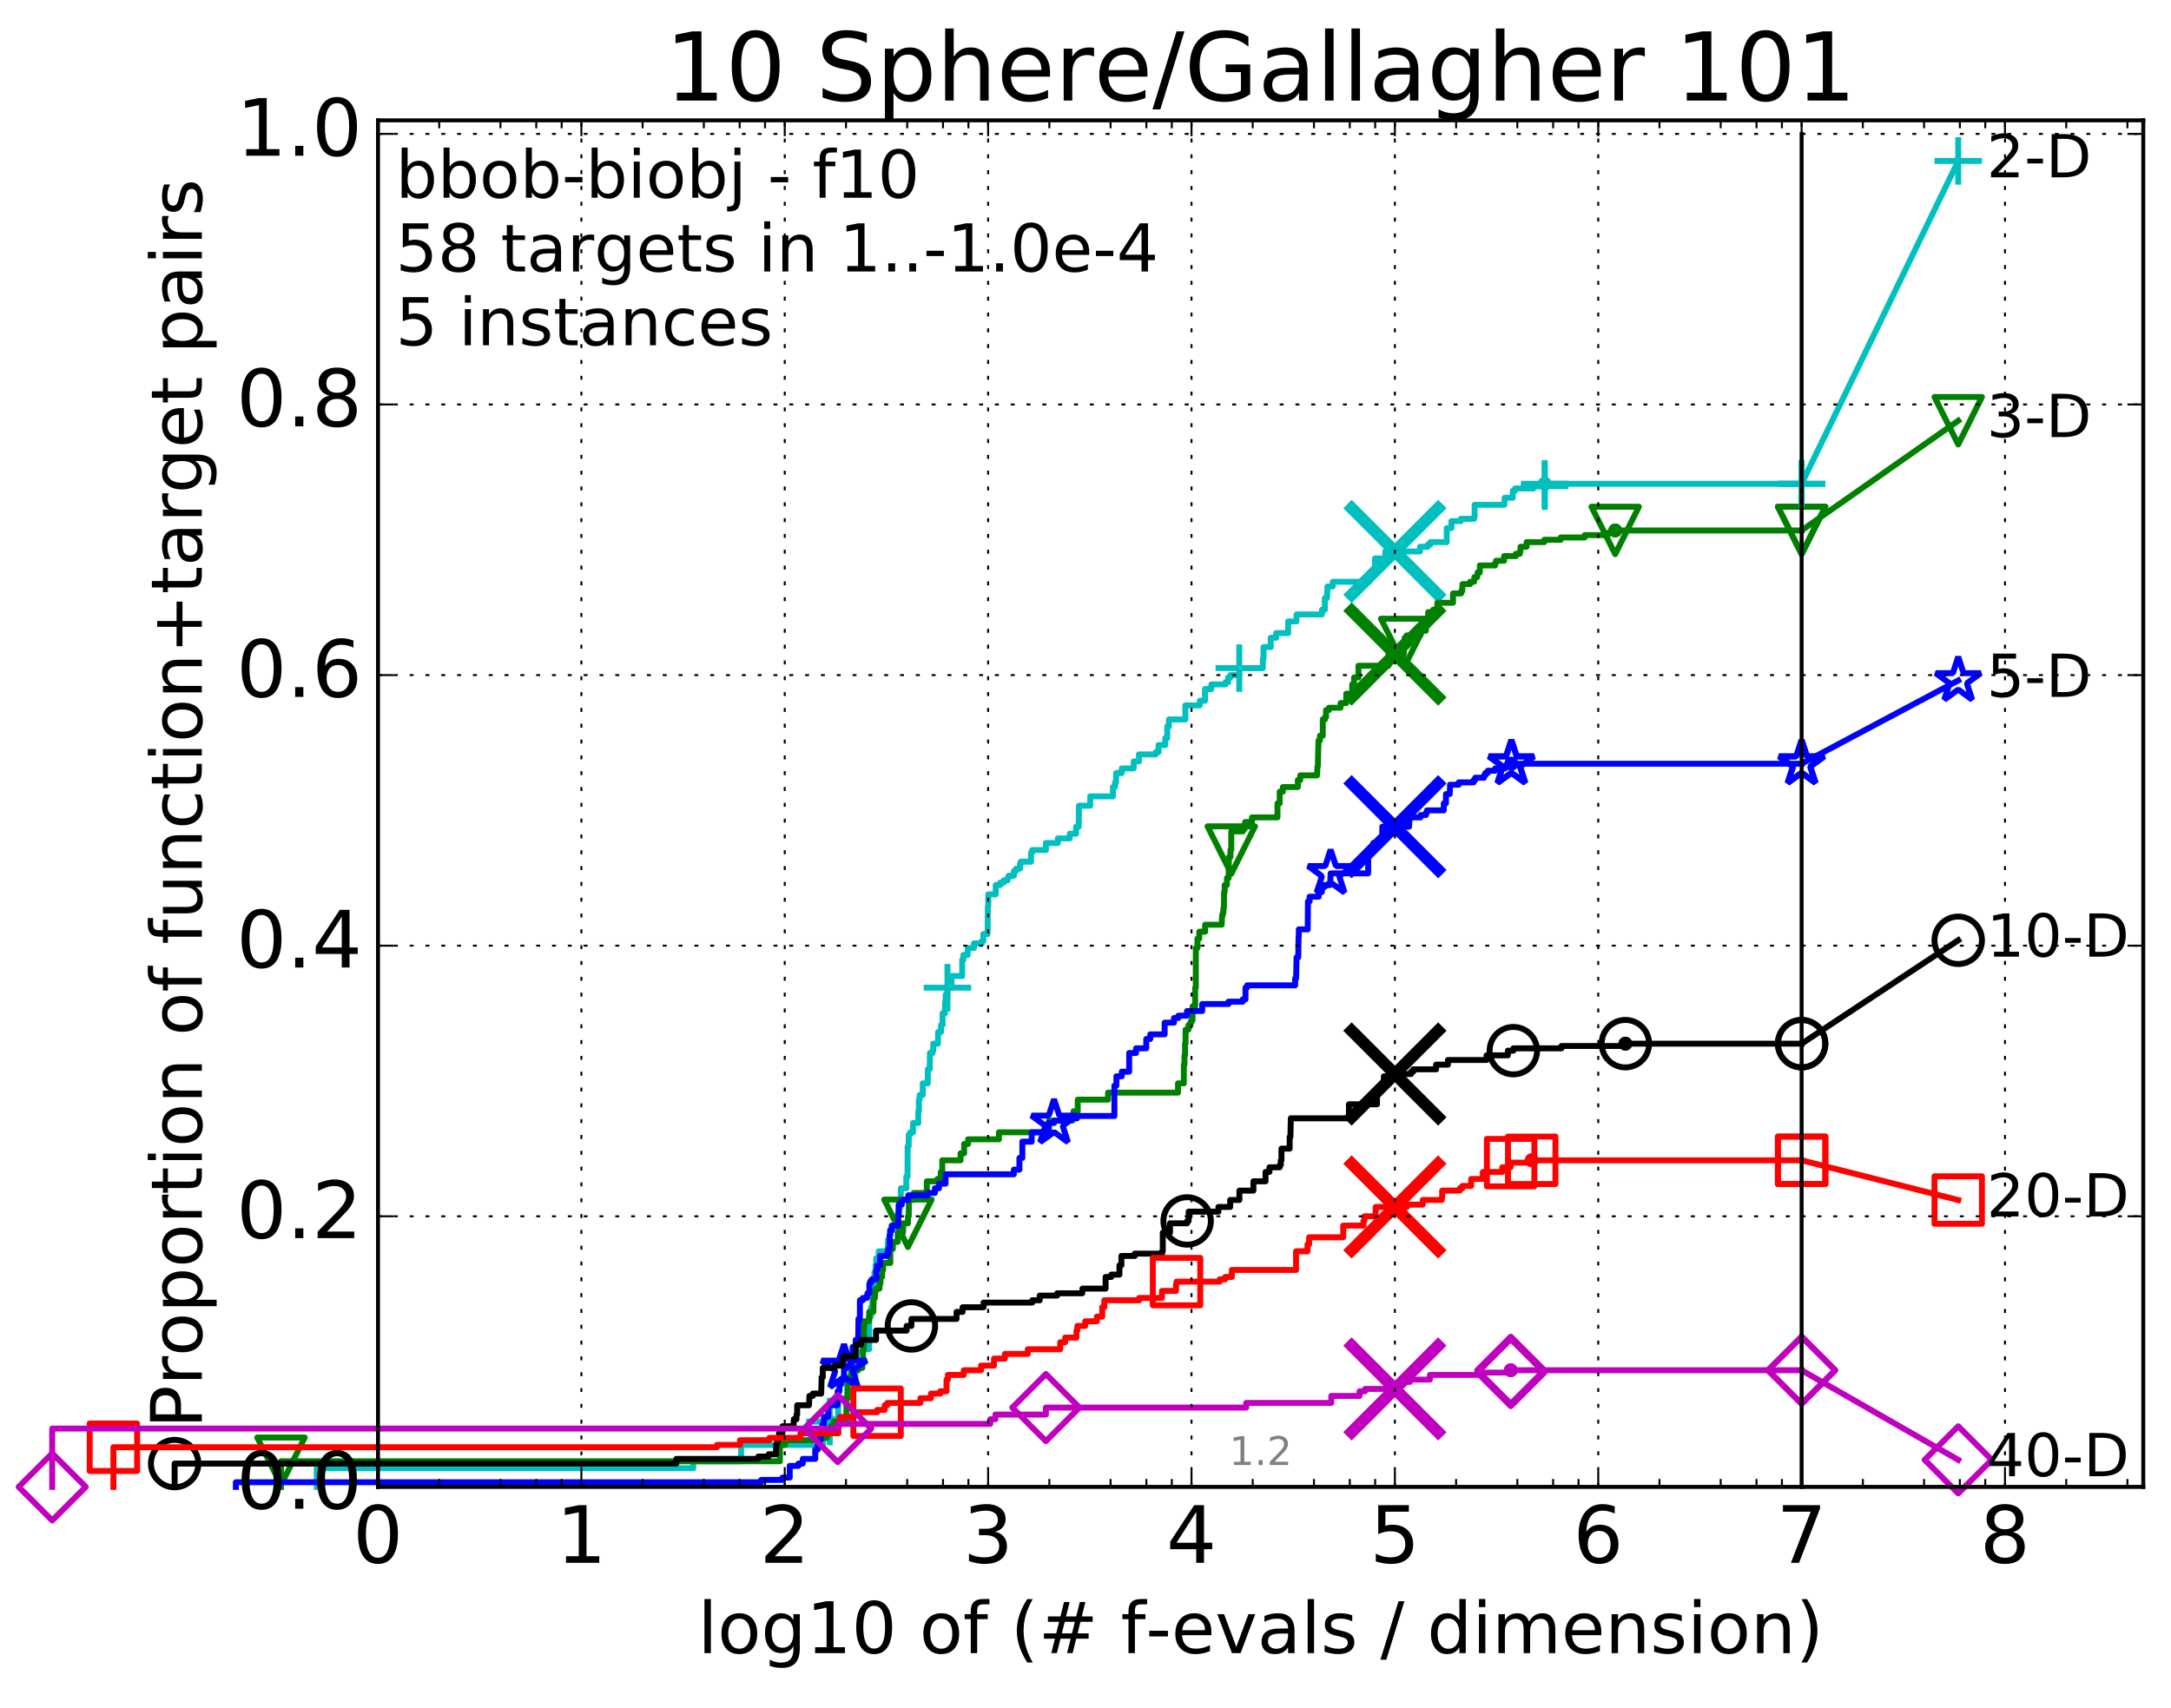 <?xml version="1.0" encoding="utf-8" standalone="no"?>
<!DOCTYPE svg PUBLIC "-//W3C//DTD SVG 1.1//EN"
  "http://www.w3.org/Graphics/SVG/1.1/DTD/svg11.dtd">
<!-- Created with matplotlib (http://matplotlib.org/) -->
<svg height="432pt" version="1.1" viewBox="0 0 549 432" width="549pt" xmlns="http://www.w3.org/2000/svg" xmlns:xlink="http://www.w3.org/1999/xlink">
 <defs>
  <style type="text/css">
*{stroke-linecap:butt;stroke-linejoin:round;stroke-miterlimit:100000;}
  </style>
 </defs>
 <g id="figure_1">
  <g id="patch_1">
   <path d="M 0 432.436 
L 549.192 432.436 
L 549.192 0 
L 0 0 
z
" style="fill:#ffffff;"/>
  </g>
  <g id="axes_1">
   <g id="patch_2">
    <path d="M 95.592 376.036 
L 541.992 376.036 
L 541.992 30.436 
L 95.592 30.436 
z
" style="fill:#ffffff;"/>
   </g>
   <g id="line2d_1">
    <defs>
     <path d="M 0 1.5 
C 0.398 1.5 0.779 1.342 1.061 1.061 
C 1.342 0.779 1.5 0.398 1.5 0 
C 1.5 -0.398 1.342 -0.779 1.061 -1.061 
C 0.779 -1.342 0.398 -1.5 0 -1.5 
C -0.398 -1.5 -0.779 -1.342 -1.061 -1.061 
C -1.342 -0.779 -1.5 -0.398 -1.5 0 
C -1.5 0.398 -1.342 0.779 -1.061 1.061 
C -0.779 1.342 -0.398 1.5 0 1.5 
z
" id="m97ee59712b" style="stroke:#00bfbf;stroke-width:0.5;"/>
    </defs>
    <g>
     <use style="fill:#00bfbf;stroke:#00bfbf;stroke-width:0.5;" x="390.628" xlink:href="#m97ee59712b" y="122.352"/>
     <use style="fill:#00bfbf;stroke:#00bfbf;stroke-width:0.5;" x="390.628" xlink:href="#m97ee59712b" y="122.352"/>
    </g>
   </g>
   <g id="line2d_2">
    <path d="M 80.11 376.036 
L 80.11 371.317 
L 175.318 371.317 
L 175.318 369.547 
L 187.409 369.547 
L 187.409 365.417 
L 208.093 365.417 
L 208.093 361.287 
L 208.665 361.287 
L 208.665 359.517 
L 209.836 359.517 
L 209.836 358.927 
L 211.946 358.927 
L 211.946 353.618 
L 214.263 353.618 
L 214.263 348.308 
L 216.311 348.308 
L 216.311 346.538 
L 216.561 346.538 
L 216.561 342.998 
L 216.709 342.998 
L 216.709 341.818 
L 218.095 341.818 
L 218.095 341.228 
L 219.79 341.228 
L 219.79 332.969 
L 220.258 332.969 
L 220.258 330.609 
L 220.592 330.609 
L 220.592 327.659 
L 221.043 327.659 
L 221.124 321.76 
L 221.406 321.76 
L 221.406 319.99 
L 221.565 319.99 
L 221.565 318.22 
L 222.229 318.22 
L 222.229 316.45 
L 224.463 316.45 
L 224.567 313.5 
L 224.911 313.5 
L 224.911 312.32 
L 225.081 312.32 
L 225.081 311.14 
L 225.815 311.14 
L 225.815 309.96 
L 226.557 309.96 
L 226.557 309.37 
L 226.997 309.37 
L 226.997 307.011 
L 227.397 307.011 
L 227.397 305.831 
L 227.58 305.831 
L 227.58 304.061 
L 227.761 304.061 
L 227.821 300.521 
L 229.187 300.521 
L 229.187 297.571 
L 229.495 297.571 
L 229.523 289.902 
L 229.799 289.902 
L 229.799 286.952 
L 230.18 286.952 
L 230.18 286.362 
L 230.897 286.362 
L 230.897 284.002 
L 232.216 284.002 
L 232.216 281.052 
L 232.363 281.052 
L 232.363 278.102 
L 232.558 278.102 
L 232.558 276.923 
L 233.344 276.923 
L 233.344 273.973 
L 234.618 273.973 
L 234.618 270.433 
L 235.099 270.433 
L 235.164 266.303 
L 235.802 266.303 
L 235.802 265.713 
L 235.99 265.713 
L 235.99 263.943 
L 237.185 263.943 
L 237.224 260.994 
L 237.96 260.994 
L 237.96 259.224 
L 238.356 259.224 
L 238.356 256.274 
L 238.983 256.274 
L 238.983 253.324 
L 239.128 253.324 
L 239.128 251.554 
L 239.593 251.554 
L 239.593 249.784 
L 240.614 249.784 
L 240.614 246.834 
L 243.318 246.834 
L 243.318 242.705 
L 243.615 242.705 
L 243.615 241.525 
L 244.683 241.525 
L 244.753 239.755 
L 246.3 239.755 
L 246.3 238.575 
L 248.304 238.575 
L 248.304 237.985 
L 248.661 237.985 
L 248.661 236.215 
L 249.754 236.215 
L 249.81 229.136 
L 249.922 229.136 
L 249.922 226.186 
L 251.802 226.186 
L 251.802 223.826 
L 252.941 223.826 
L 252.941 223.236 
L 253.791 223.236 
L 253.791 222.646 
L 254.799 222.646 
L 254.799 222.056 
L 255.066 222.056 
L 255.066 221.466 
L 256.389 221.466 
L 256.389 220.286 
L 256.909 220.286 
L 256.909 219.696 
L 257.928 219.696 
L 257.928 218.516 
L 258.122 218.516 
L 258.122 217.926 
L 260.728 217.926 
L 260.728 215.566 
L 261.028 215.566 
L 261.028 214.977 
L 264.488 214.977 
L 264.488 213.207 
L 267.508 213.207 
L 267.508 212.027 
L 270.521 212.027 
L 270.521 210.847 
L 272.115 210.847 
L 272.115 209.077 
L 272.786 209.077 
L 272.842 203.767 
L 275.688 203.767 
L 275.688 201.407 
L 281.438 201.407 
L 281.438 199.048 
L 281.97 199.048 
L 281.97 197.868 
L 282.237 197.868 
L 282.237 195.508 
L 283.674 195.508 
L 283.674 194.328 
L 286.7 194.328 
L 286.7 192.558 
L 288.008 192.558 
L 288.008 190.788 
L 292.283 190.788 
L 292.283 190.198 
L 292.984 190.198 
L 292.984 188.428 
L 294.667 188.428 
L 294.667 186.658 
L 295.17 186.658 
L 295.17 183.708 
L 295.598 183.708 
L 295.598 181.939 
L 299.757 181.939 
L 299.757 178.399 
L 303.405 178.399 
L 303.405 177.219 
L 304.708 177.219 
L 304.708 174.269 
L 306.318 174.269 
L 306.318 173.089 
L 309.925 173.089 
L 309.925 172.499 
L 310.599 172.499 
L 310.599 171.319 
L 311.155 171.319 
L 311.155 170.729 
L 313.386 170.729 
L 313.386 168.959 
L 319.35 168.959 
L 319.35 166.6 
L 319.516 166.6 
L 319.516 163.65 
L 321.339 163.65 
L 321.339 161.29 
L 322.723 161.29 
L 322.723 160.11 
L 325.758 160.11 
L 325.758 157.16 
L 327.829 157.16 
L 327.879 155.39 
L 334.297 155.39 
L 334.297 154.21 
L 335.022 154.21 
L 335.022 151.261 
L 335.584 151.261 
L 335.688 148.311 
L 337.033 148.311 
L 337.033 147.131 
L 346.21 147.131 
L 346.21 145.361 
L 347.697 145.361 
L 347.719 141.231 
L 350.3 141.231 
L 350.3 139.461 
L 359.091 139.461 
L 359.091 138.281 
L 361.08 138.281 
L 361.08 137.691 
L 361.726 137.691 
L 361.726 137.101 
L 365.846 137.101 
L 365.856 133.562 
L 367.039 133.562 
L 367.039 131.792 
L 369.423 131.792 
L 369.423 131.202 
L 372.782 131.202 
L 372.782 130.612 
L 372.906 130.612 
L 372.906 127.662 
L 380.421 127.662 
L 380.509 125.892 
L 382.551 125.892 
L 382.555 124.122 
L 383.123 124.122 
L 383.123 123.532 
L 387.775 123.532 
L 387.775 122.942 
L 390.628 122.942 
L 390.628 122.352 
L 455.592 122.352 
L 455.592 122.352 
" style="fill:none;stroke:#00bfbf;stroke-linecap:square;stroke-width:1.5;"/>
   </g>
   <g id="line2d_3">
    <defs>
     <path d="M -6 0 
L 6 0 
M 0 6 
L 0 -6 
" id="m60dd112a3a" style="stroke:#00bfbf;stroke-width:1.5;"/>
    </defs>
    <g>
     <use style="fill:none;stroke:#00bfbf;stroke-width:1.5;" x="209.836" xlink:href="#m60dd112a3a" y="359.517"/>
     <use style="fill:none;stroke:#00bfbf;stroke-width:1.5;" x="239.593" xlink:href="#m60dd112a3a" y="249.784"/>
     <use style="fill:none;stroke:#00bfbf;stroke-width:1.5;" x="313.386" xlink:href="#m60dd112a3a" y="168.959"/>
     <use style="fill:none;stroke:#00bfbf;stroke-width:1.5;" x="390.628" xlink:href="#m60dd112a3a" y="122.942"/>
     <use style="fill:none;stroke:#00bfbf;stroke-width:1.5;" x="390.628" xlink:href="#m60dd112a3a" y="122.352"/>
     <use style="fill:none;stroke:#00bfbf;stroke-width:1.5;" x="455.592" xlink:href="#m60dd112a3a" y="122.352"/>
    </g>
   </g>
   <g id="line2d_4"/>
   <g id="line2d_5">
    <path clip-path="url(#pf86d6bea87)" d="M 352.747 139.461 
" style="fill:none;stroke:#00bfbf;stroke-linecap:square;"/>
    <defs>
     <path d="M -12 12 
L 12 -12 
M -12 -12 
L 12 12 
" id="m9889250c02" style="stroke:#00bfbf;stroke-width:3.0;"/>
    </defs>
    <g clip-path="url(#pf86d6bea87)">
     <use style="fill:#00bfbf;stroke:#00bfbf;stroke-width:3.0;" x="352.747" xlink:href="#m9889250c02" y="139.461"/>
    </g>
   </g>
   <g id="line2d_6">
    <defs>
     <path d="M 0 1.5 
C 0.398 1.5 0.779 1.342 1.061 1.061 
C 1.342 0.779 1.5 0.398 1.5 0 
C 1.5 -0.398 1.342 -0.779 1.061 -1.061 
C 0.779 -1.342 0.398 -1.5 0 -1.5 
C -0.398 -1.5 -0.779 -1.342 -1.061 -1.061 
C -1.342 -0.779 -1.5 -0.398 -1.5 0 
C -1.5 0.398 -1.342 0.779 -1.061 1.061 
C -0.779 1.342 -0.398 1.5 0 1.5 
z
" id="m984a7965a6" style="stroke:#008000;stroke-width:0.5;"/>
    </defs>
    <g>
     <use style="fill:#008000;stroke:#008000;stroke-width:0.5;" x="408.447" xlink:href="#m984a7965a6" y="134.152"/>
     <use style="fill:#008000;stroke:#008000;stroke-width:0.5;" x="408.447" xlink:href="#m984a7965a6" y="134.152"/>
    </g>
   </g>
   <g id="line2d_7">
    <path d="M 71.054 376.036 
L 71.054 369.547 
L 197.225 369.547 
L 197.225 365.417 
L 198.523 365.417 
L 198.523 364.237 
L 205.48 364.237 
L 205.48 363.647 
L 209.132 363.647 
L 209.132 361.877 
L 210.169 361.877 
L 210.169 360.697 
L 210.777 360.697 
L 210.777 359.517 
L 212.785 359.517 
L 212.785 358.927 
L 214.042 358.927 
L 214.042 353.618 
L 214.373 353.618 
L 214.373 349.488 
L 215.091 349.488 
L 215.091 348.308 
L 215.232 348.308 
L 215.232 346.538 
L 217.02 346.538 
L 217.02 345.948 
L 218.064 345.948 
L 218.064 344.768 
L 218.249 344.768 
L 218.249 341.228 
L 218.433 341.228 
L 218.524 334.149 
L 219.79 334.149 
L 219.79 331.789 
L 220.853 331.789 
L 220.934 328.249 
L 221.259 328.249 
L 221.259 326.479 
L 221.525 326.479 
L 221.525 325.889 
L 222.408 325.889 
L 222.408 324.71 
L 222.636 324.71 
L 222.636 322.94 
L 223.061 322.94 
L 223.135 321.17 
L 223.331 321.17 
L 223.331 319.4 
L 225.138 319.4 
L 225.138 315.86 
L 225.782 315.86 
L 225.782 314.09 
L 227.017 314.09 
L 227.017 311.73 
L 228.344 311.73 
L 228.442 309.37 
L 229.597 309.37 
L 229.597 307.601 
L 229.799 307.601 
L 229.854 303.471 
L 231.044 303.471 
L 231.044 301.701 
L 234.381 301.701 
L 234.381 298.751 
L 237.046 298.751 
L 237.046 298.161 
L 237.89 298.161 
L 237.89 296.391 
L 238.281 296.391 
L 238.281 293.442 
L 242.909 293.442 
L 242.909 291.672 
L 243.816 291.672 
L 243.816 289.312 
L 244.8 289.312 
L 244.8 288.132 
L 252.607 288.132 
L 252.607 286.362 
L 265.292 286.362 
L 265.292 283.412 
L 271.193 283.412 
L 271.193 282.822 
L 271.461 282.822 
L 271.461 281.052 
L 272.534 281.052 
L 272.534 278.102 
L 280.197 278.102 
L 280.197 276.333 
L 297.897 276.333 
L 297.897 273.973 
L 299.366 273.973 
L 299.366 269.253 
L 299.527 269.253 
L 299.527 266.893 
L 299.673 266.893 
L 299.673 263.943 
L 299.806 263.943 
L 299.806 260.404 
L 300.539 260.404 
L 300.539 259.224 
L 301.036 259.224 
L 301.036 258.634 
L 301.222 258.634 
L 301.222 258.044 
L 301.579 258.044 
L 301.579 254.504 
L 302.231 254.504 
L 302.231 249.784 
L 302.398 249.784 
L 302.398 239.755 
L 302.802 239.755 
L 302.802 237.395 
L 303.273 237.395 
L 303.273 235.625 
L 304.746 235.625 
L 304.746 233.855 
L 308.944 233.855 
L 309.043 231.495 
L 309.201 231.495 
L 309.201 230.905 
L 309.368 230.905 
L 309.368 229.726 
L 309.487 229.726 
L 309.551 225.596 
L 309.692 225.596 
L 309.692 223.826 
L 310.257 223.826 
L 310.271 222.056 
L 310.696 222.056 
L 310.762 216.746 
L 311.146 216.746 
L 311.146 214.977 
L 311.36 214.977 
L 311.36 210.257 
L 314.28 210.257 
L 314.28 209.667 
L 314.746 209.667 
L 314.746 208.487 
L 314.865 208.487 
L 314.865 207.897 
L 316.601 207.897 
L 316.601 206.717 
L 323.049 206.717 
L 323.049 203.177 
L 323.608 203.177 
L 323.608 200.227 
L 324.399 200.227 
L 324.399 199.048 
L 328.198 199.048 
L 328.198 197.278 
L 328.813 197.278 
L 328.813 196.098 
L 333.051 196.098 
L 333.162 193.738 
L 333.269 193.738 
L 333.358 189.018 
L 333.386 189.018 
L 333.426 187.248 
L 333.793 187.248 
L 333.793 186.068 
L 334.506 186.068 
L 334.506 181.939 
L 335.057 181.939 
L 335.057 181.349 
L 335.33 181.349 
L 335.33 179.579 
L 336.054 179.579 
L 336.054 178.989 
L 339.007 178.989 
L 339.007 177.809 
L 340.434 177.809 
L 340.434 175.449 
L 341.943 175.449 
L 341.943 173.089 
L 342.419 173.089 
L 342.419 171.319 
L 343.528 171.319 
L 343.528 168.369 
L 351.143 168.369 
L 351.143 165.42 
L 354.973 165.42 
L 355.057 163.06 
L 355.207 163.06 
L 355.207 161.29 
L 355.716 161.29 
L 355.716 160.7 
L 359.167 160.7 
L 359.167 160.11 
L 359.322 160.11 
L 359.322 159.52 
L 360.581 159.52 
L 360.581 158.34 
L 360.702 158.34 
L 360.702 157.75 
L 360.918 157.75 
L 360.918 157.16 
L 361.089 157.16 
L 361.174 154.8 
L 362.397 154.8 
L 362.397 154.21 
L 363.471 154.21 
L 363.471 152.44 
L 367.439 152.44 
L 367.439 150.081 
L 369.491 150.081 
L 369.491 149.491 
L 369.761 149.491 
L 369.832 147.721 
L 371.756 147.721 
L 371.756 147.131 
L 372.785 147.131 
L 372.836 145.951 
L 373.569 145.951 
L 373.647 144.771 
L 374.227 144.771 
L 374.227 143.001 
L 378.079 143.001 
L 378.079 142.411 
L 378.316 142.411 
L 378.316 141.821 
L 380.351 141.821 
L 380.351 140.641 
L 383.317 140.641 
L 383.317 140.051 
L 384.348 140.051 
L 384.348 139.461 
L 384.488 139.461 
L 384.525 138.281 
L 386.047 138.281 
L 386.047 137.101 
L 390.525 137.101 
L 390.525 136.511 
L 394.69 136.511 
L 394.69 135.922 
L 400.742 135.922 
L 400.742 135.332 
L 406.602 135.332 
L 406.602 134.742 
L 408.447 134.742 
L 408.447 134.152 
L 455.592 134.152 
L 455.592 134.152 
" style="fill:none;stroke:#008000;stroke-linecap:square;stroke-width:1.5;"/>
   </g>
   <g id="line2d_8">
    <defs>
     <path d="M -0 6 
L 6 -6 
L -6 -6 
z
" id="ma183724e4f" style="stroke:#008000;stroke-linejoin:miter;stroke-width:1.5;"/>
    </defs>
    <g>
     <use style="fill:none;stroke:#008000;stroke-linejoin:miter;stroke-width:1.5;" x="71.054" xlink:href="#ma183724e4f" y="369.547"/>
     <use style="fill:none;stroke:#008000;stroke-linejoin:miter;stroke-width:1.5;" x="229.597" xlink:href="#ma183724e4f" y="309.37"/>
     <use style="fill:none;stroke:#008000;stroke-linejoin:miter;stroke-width:1.5;" x="311.36" xlink:href="#ma183724e4f" y="214.977"/>
     <use style="fill:none;stroke:#008000;stroke-linejoin:miter;stroke-width:1.5;" x="355.207" xlink:href="#ma183724e4f" y="162.47"/>
     <use style="fill:none;stroke:#008000;stroke-linejoin:miter;stroke-width:1.5;" x="408.447" xlink:href="#ma183724e4f" y="134.152"/>
     <use style="fill:none;stroke:#008000;stroke-linejoin:miter;stroke-width:1.5;" x="455.592" xlink:href="#ma183724e4f" y="134.152"/>
    </g>
   </g>
   <g id="line2d_9"/>
   <g id="line2d_10">
    <path clip-path="url(#pf86d6bea87)" d="M 352.743 165.42 
" style="fill:none;stroke:#008000;stroke-linecap:square;"/>
    <defs>
     <path d="M -12 12 
L 12 -12 
M -12 -12 
L 12 12 
" id="m22941f653e" style="stroke:#008000;stroke-width:3.0;"/>
    </defs>
    <g clip-path="url(#pf86d6bea87)">
     <use style="fill:#008000;stroke:#008000;stroke-width:3.0;" x="352.743" xlink:href="#m22941f653e" y="165.42"/>
    </g>
   </g>
   <g id="line2d_11">
    <defs>
     <path d="M 0 1.5 
C 0.398 1.5 0.779 1.342 1.061 1.061 
C 1.342 0.779 1.5 0.398 1.5 0 
C 1.5 -0.398 1.342 -0.779 1.061 -1.061 
C 0.779 -1.342 0.398 -1.5 0 -1.5 
C -0.398 -1.5 -0.779 -1.342 -1.061 -1.061 
C -1.342 -0.779 -1.5 -0.398 -1.5 0 
C -1.5 0.398 -1.342 0.779 -1.061 1.061 
C -0.779 1.342 -0.398 1.5 0 1.5 
z
" id="m54871ca2d8" style="stroke:#0000ff;stroke-width:0.5;"/>
    </defs>
    <g>
     <use style="fill:#0000ff;stroke:#0000ff;stroke-width:0.5;" x="382.197" xlink:href="#m54871ca2d8" y="193.148"/>
     <use style="fill:#0000ff;stroke:#0000ff;stroke-width:0.5;" x="382.197" xlink:href="#m54871ca2d8" y="193.148"/>
    </g>
   </g>
   <g id="line2d_12">
    <path d="M 59.645 376.036 
L 59.645 374.856 
L 192.495 374.856 
L 192.495 374.266 
L 197.86 374.266 
L 197.86 373.676 
L 199.708 373.676 
L 199.708 370.727 
L 201.917 370.727 
L 201.917 370.137 
L 203 370.137 
L 203 368.957 
L 206.155 368.957 
L 206.155 366.597 
L 206.779 366.597 
L 206.779 365.417 
L 207.023 365.417 
L 207.023 364.237 
L 207.505 364.237 
L 207.505 362.467 
L 207.976 362.467 
L 207.976 360.107 
L 208.352 360.107 
L 208.352 358.337 
L 209.443 358.337 
L 209.471 355.388 
L 211.775 355.388 
L 211.824 351.848 
L 212.285 351.848 
L 212.285 350.078 
L 212.714 350.078 
L 212.714 348.898 
L 213.433 348.898 
L 213.433 345.948 
L 214.175 345.948 
L 214.175 345.358 
L 215.295 345.358 
L 215.295 344.178 
L 215.608 344.178 
L 215.608 340.639 
L 216.382 340.639 
L 216.382 338.869 
L 217.013 338.869 
L 217.091 333.559 
L 217.437 333.559 
L 217.456 328.839 
L 218.188 328.839 
L 218.188 328.249 
L 219.216 328.249 
L 219.216 327.659 
L 219.357 327.659 
L 219.357 327.069 
L 219.842 327.069 
L 219.842 324.71 
L 220.013 324.71 
L 220.013 324.12 
L 220.467 324.12 
L 220.467 323.53 
L 221.604 323.53 
L 221.604 321.17 
L 221.825 321.17 
L 221.825 319.99 
L 222.55 319.99 
L 222.55 317.63 
L 224.302 317.63 
L 224.302 317.04 
L 224.609 317.04 
L 224.609 315.86 
L 225.007 315.86 
L 225.007 312.32 
L 225.129 312.32 
L 225.129 311.14 
L 225.491 311.14 
L 225.491 309.96 
L 227.158 309.96 
L 227.256 304.651 
L 228.03 304.651 
L 228.03 303.471 
L 229.667 303.471 
L 229.667 302.291 
L 234.574 302.291 
L 234.574 301.701 
L 236.419 301.701 
L 236.419 300.521 
L 237.447 300.521 
L 237.447 299.341 
L 239.107 299.341 
L 239.107 296.981 
L 256.377 296.981 
L 256.377 295.801 
L 257.785 295.801 
L 257.785 292.852 
L 258.531 292.852 
L 258.531 288.722 
L 260.894 288.722 
L 260.894 286.362 
L 265.105 286.362 
L 265.105 284.002 
L 266.546 284.002 
L 266.546 283.412 
L 268.707 283.412 
L 268.707 282.822 
L 272.361 282.822 
L 272.361 282.232 
L 281.808 282.232 
L 281.808 274.563 
L 282.312 274.563 
L 282.312 272.203 
L 283.679 272.203 
L 283.679 271.023 
L 285.548 271.023 
L 285.548 266.303 
L 287.28 266.303 
L 287.28 265.123 
L 289.866 265.123 
L 289.866 262.763 
L 290.875 262.763 
L 290.875 261.584 
L 294.517 261.584 
L 294.517 258.634 
L 296.872 258.634 
L 296.872 257.454 
L 297.981 257.454 
L 297.981 256.864 
L 300.174 256.864 
L 300.174 255.684 
L 304.016 255.684 
L 304.016 253.914 
L 310.659 253.914 
L 310.659 253.324 
L 314.261 253.324 
L 314.261 252.734 
L 314.961 252.734 
L 314.961 249.784 
L 315.381 249.784 
L 315.381 249.194 
L 327.522 249.194 
L 327.522 247.424 
L 327.764 247.424 
L 327.87 242.115 
L 328.301 242.115 
L 328.379 236.805 
L 328.445 236.805 
L 328.445 235.035 
L 330.694 235.035 
L 330.757 227.956 
L 331.171 227.956 
L 331.171 226.776 
L 333.47 226.776 
L 333.47 225.596 
L 334.259 225.596 
L 334.259 223.826 
L 336.375 223.826 
L 336.481 220.876 
L 345.981 220.876 
L 345.999 214.977 
L 347.27 214.977 
L 347.27 213.207 
L 349.398 213.207 
L 349.398 211.437 
L 349.552 211.437 
L 349.552 209.077 
L 356.321 209.077 
L 356.409 207.307 
L 356.517 207.307 
L 356.517 206.717 
L 359.227 206.717 
L 359.227 206.127 
L 360.603 206.127 
L 360.603 205.537 
L 360.84 205.537 
L 360.84 204.947 
L 365.097 204.947 
L 365.104 203.177 
L 365.653 203.177 
L 365.654 200.817 
L 366.613 200.817 
L 366.684 198.458 
L 368.881 198.458 
L 368.881 197.868 
L 372.637 197.868 
L 372.637 197.278 
L 373.052 197.278 
L 373.052 196.688 
L 375.281 196.688 
L 375.281 196.098 
L 375.599 196.098 
L 375.599 195.508 
L 376.219 195.508 
L 376.219 194.918 
L 378.102 194.918 
L 378.102 194.328 
L 380.612 194.328 
L 380.612 193.738 
L 382.197 193.738 
L 382.197 193.148 
L 455.592 193.148 
L 455.592 193.148 
" style="fill:none;stroke:#0000ff;stroke-linecap:square;stroke-width:1.5;"/>
   </g>
   <g id="line2d_13">
    <defs>
     <path d="M 0 -6 
L -1.347 -1.854 
L -5.706 -1.854 
L -2.18 0.708 
L -3.527 4.854 
L -0 2.292 
L 3.527 4.854 
L 2.18 0.708 
L 5.706 -1.854 
L 1.347 -1.854 
z
" id="m99c7bb44fd" style="stroke:#0000ff;stroke-linejoin:bevel;stroke-width:1.5;"/>
    </defs>
    <g>
     <use style="fill:none;stroke:#0000ff;stroke-linejoin:bevel;stroke-width:1.5;" x="213.433" xlink:href="#m99c7bb44fd" y="345.948"/>
     <use style="fill:none;stroke:#0000ff;stroke-linejoin:bevel;stroke-width:1.5;" x="266.546" xlink:href="#m99c7bb44fd" y="284.002"/>
     <use style="fill:none;stroke:#0000ff;stroke-linejoin:bevel;stroke-width:1.5;" x="336.481" xlink:href="#m99c7bb44fd" y="220.876"/>
     <use style="fill:none;stroke:#0000ff;stroke-linejoin:bevel;stroke-width:1.5;" x="382.197" xlink:href="#m99c7bb44fd" y="193.148"/>
     <use style="fill:none;stroke:#0000ff;stroke-linejoin:bevel;stroke-width:1.5;" x="382.197" xlink:href="#m99c7bb44fd" y="193.148"/>
     <use style="fill:none;stroke:#0000ff;stroke-linejoin:bevel;stroke-width:1.5;" x="455.592" xlink:href="#m99c7bb44fd" y="193.148"/>
    </g>
   </g>
   <g id="line2d_14"/>
   <g id="line2d_15">
    <path clip-path="url(#pf86d6bea87)" d="M 352.74 209.077 
" style="fill:none;stroke:#0000ff;stroke-linecap:square;"/>
    <defs>
     <path d="M -12 12 
L 12 -12 
M -12 -12 
L 12 12 
" id="me6148a7d6b" style="stroke:#0000ff;stroke-width:3.0;"/>
    </defs>
    <g clip-path="url(#pf86d6bea87)">
     <use style="fill:#0000ff;stroke:#0000ff;stroke-width:3.0;" x="352.74" xlink:href="#me6148a7d6b" y="209.077"/>
    </g>
   </g>
   <g id="line2d_16">
    <defs>
     <path d="M 0 1.5 
C 0.398 1.5 0.779 1.342 1.061 1.061 
C 1.342 0.779 1.5 0.398 1.5 0 
C 1.5 -0.398 1.342 -0.779 1.061 -1.061 
C 0.779 -1.342 0.398 -1.5 0 -1.5 
C -0.398 -1.5 -0.779 -1.342 -1.061 -1.061 
C -1.342 -0.779 -1.5 -0.398 -1.5 0 
C -1.5 0.398 -1.342 0.779 -1.061 1.061 
C -0.779 1.342 -0.398 1.5 0 1.5 
z
" id="m9ca7f6813a" style="stroke:#000000;stroke-width:0.5;"/>
    </defs>
    <g>
     <use style="stroke:#000000;stroke-width:0.5;" x="411.024" xlink:href="#m9ca7f6813a" y="263.943"/>
     <use style="stroke:#000000;stroke-width:0.5;" x="411.024" xlink:href="#m9ca7f6813a" y="263.943"/>
    </g>
   </g>
   <g id="line2d_17">
    <path d="M 44.163 376.036 
L 44.163 370.137 
L 171.031 370.137 
L 171.031 368.957 
L 191.754 368.957 
L 191.754 368.367 
L 194.368 368.367 
L 194.368 367.777 
L 196.244 367.777 
L 196.244 365.417 
L 196.514 365.417 
L 196.514 364.237 
L 196.995 364.237 
L 196.995 362.467 
L 197.86 362.467 
L 197.86 360.697 
L 200.659 360.697 
L 200.739 358.927 
L 201.414 358.927 
L 201.414 357.747 
L 201.59 357.747 
L 201.59 355.388 
L 204.582 355.388 
L 204.684 353.028 
L 205.545 353.028 
L 205.545 352.438 
L 207.668 352.438 
L 207.771 348.308 
L 208.064 348.308 
L 208.064 345.948 
L 211.088 345.948 
L 211.088 345.358 
L 213.042 345.358 
L 213.042 344.178 
L 213.308 344.178 
L 213.308 342.998 
L 216.392 342.998 
L 216.392 340.049 
L 217.74 340.049 
L 217.74 338.869 
L 221.533 338.869 
L 221.533 336.509 
L 229.266 336.509 
L 229.266 335.329 
L 230.475 335.329 
L 230.475 333.559 
L 241.889 333.559 
L 241.889 331.789 
L 243.416 331.789 
L 243.416 330.609 
L 248.725 330.609 
L 248.725 329.429 
L 261.039 329.429 
L 261.039 328.839 
L 262.925 328.839 
L 262.925 327.659 
L 267.325 327.659 
L 267.325 327.069 
L 273.687 327.069 
L 273.732 325.889 
L 279.586 325.889 
L 279.586 322.94 
L 281.033 322.94 
L 281.033 322.35 
L 283.085 322.35 
L 283.085 319.99 
L 283.58 319.99 
L 283.58 317.63 
L 286.975 317.63 
L 286.975 317.04 
L 293.861 317.04 
L 293.861 316.45 
L 294.042 316.45 
L 294.042 311.73 
L 295.874 311.73 
L 295.874 309.37 
L 300.201 309.37 
L 300.201 308.781 
L 300.586 308.781 
L 300.586 306.421 
L 308.119 306.421 
L 308.119 305.241 
L 311.089 305.241 
L 311.089 303.471 
L 313.422 303.471 
L 313.422 301.111 
L 316.965 301.111 
L 316.965 298.751 
L 320.028 298.751 
L 320.028 296.391 
L 321.016 296.391 
L 321.016 295.211 
L 323.617 295.211 
L 323.617 294.621 
L 323.887 294.621 
L 323.887 293.442 
L 324.057 293.442 
L 324.057 290.492 
L 326.124 290.492 
L 326.124 287.542 
L 326.314 287.542 
L 326.423 282.822 
L 341.112 282.822 
L 341.112 279.282 
L 348.213 279.282 
L 348.213 276.923 
L 348.406 276.923 
L 348.406 275.153 
L 349.95 275.153 
L 349.95 272.203 
L 352.34 272.203 
L 352.34 271.613 
L 356.839 271.613 
L 356.839 271.023 
L 357.383 271.023 
L 357.383 270.433 
L 363.154 270.433 
L 363.154 269.253 
L 366.158 269.253 
L 366.158 268.073 
L 375.923 268.073 
L 375.923 266.893 
L 381.311 266.893 
L 381.312 265.713 
L 382.694 265.713 
L 382.694 265.123 
L 394.866 265.123 
L 394.866 264.533 
L 411.024 264.533 
L 411.024 263.943 
L 455.592 263.943 
L 455.592 263.943 
" style="fill:none;stroke:#000000;stroke-linecap:square;stroke-width:1.5;"/>
   </g>
   <g id="line2d_18">
    <defs>
     <path d="M 0 6 
C 1.591 6 3.117 5.368 4.243 4.243 
C 5.368 3.117 6 1.591 6 0 
C 6 -1.591 5.368 -3.117 4.243 -4.243 
C 3.117 -5.368 1.591 -6 0 -6 
C -1.591 -6 -3.117 -5.368 -4.243 -4.243 
C -5.368 -3.117 -6 -1.591 -6 0 
C -6 1.591 -5.368 3.117 -4.243 4.243 
C -3.117 5.368 -1.591 6 0 6 
z
" id="m09719194fc" style="stroke:#000000;stroke-width:1.5;"/>
    </defs>
    <g>
     <use style="fill:none;stroke:#000000;stroke-width:1.5;" x="44.163" xlink:href="#m09719194fc" y="370.137"/>
     <use style="fill:none;stroke:#000000;stroke-width:1.5;" x="230.475" xlink:href="#m09719194fc" y="335.329"/>
     <use style="fill:none;stroke:#000000;stroke-width:1.5;" x="300.201" xlink:href="#m09719194fc" y="308.781"/>
     <use style="fill:none;stroke:#000000;stroke-width:1.5;" x="382.694" xlink:href="#m09719194fc" y="265.713"/>
     <use style="fill:none;stroke:#000000;stroke-width:1.5;" x="411.024" xlink:href="#m09719194fc" y="263.943"/>
     <use style="fill:none;stroke:#000000;stroke-width:1.5;" x="455.592" xlink:href="#m09719194fc" y="263.943"/>
    </g>
   </g>
   <g id="line2d_19"/>
   <g id="line2d_20">
    <path clip-path="url(#pf86d6bea87)" d="M 352.738 271.613 
" style="fill:none;stroke:#000000;stroke-linecap:square;"/>
    <defs>
     <path d="M -12 12 
L 12 -12 
M -12 -12 
L 12 12 
" id="mc5717abe07" style="stroke:#000000;stroke-width:3.0;"/>
    </defs>
    <g clip-path="url(#pf86d6bea87)">
     <use style="stroke:#000000;stroke-width:3.0;" x="352.738" xlink:href="#mc5717abe07" y="271.613"/>
    </g>
   </g>
   <g id="line2d_21">
    <defs>
     <path d="M 0 1.5 
C 0.398 1.5 0.779 1.342 1.061 1.061 
C 1.342 0.779 1.5 0.398 1.5 0 
C 1.5 -0.398 1.342 -0.779 1.061 -1.061 
C 0.779 -1.342 0.398 -1.5 0 -1.5 
C -0.398 -1.5 -0.779 -1.342 -1.061 -1.061 
C -1.342 -0.779 -1.5 -0.398 -1.5 0 
C -1.5 0.398 -1.342 0.779 -1.061 1.061 
C -0.779 1.342 -0.398 1.5 0 1.5 
z
" id="mb9c7746713" style="stroke:#ff0000;stroke-width:0.5;"/>
    </defs>
    <g>
     <use style="fill:#ff0000;stroke:#ff0000;stroke-width:0.5;" x="387.339" xlink:href="#mb9c7746713" y="293.442"/>
     <use style="fill:#ff0000;stroke:#ff0000;stroke-width:0.5;" x="387.339" xlink:href="#mb9c7746713" y="293.442"/>
    </g>
   </g>
   <g id="line2d_22">
    <path d="M 28.682 376.036 
L 28.682 366.007 
L 181.298 366.007 
L 181.298 365.417 
L 187.132 365.417 
L 187.132 364.237 
L 194.541 364.237 
L 194.541 363.647 
L 202.4 363.647 
L 202.4 362.467 
L 212.019 362.467 
L 212.019 360.697 
L 212.183 360.697 
L 212.183 359.517 
L 212.417 359.517 
L 212.417 358.337 
L 216.013 358.337 
L 216.013 357.157 
L 221.79 357.157 
L 221.79 356.567 
L 223.722 356.567 
L 223.722 355.388 
L 224.397 355.388 
L 224.397 354.798 
L 232.751 354.798 
L 232.751 353.618 
L 235.415 353.618 
L 235.415 352.438 
L 237.78 352.438 
L 237.78 351.848 
L 239.362 351.848 
L 239.362 348.898 
L 239.72 348.898 
L 239.72 347.718 
L 243.714 347.718 
L 243.714 346.538 
L 248.085 346.538 
L 248.085 345.358 
L 251.36 345.358 
L 251.36 343.588 
L 254.118 343.588 
L 254.118 342.408 
L 259.908 342.408 
L 259.908 341.228 
L 268.114 341.228 
L 268.114 339.459 
L 269.357 339.459 
L 269.357 338.279 
L 272.218 338.279 
L 272.218 336.509 
L 272.44 336.509 
L 272.44 335.329 
L 274.426 335.329 
L 274.426 334.149 
L 277.373 334.149 
L 277.373 332.969 
L 278.733 332.969 
L 278.733 330.609 
L 279.255 330.609 
L 279.255 328.839 
L 288.074 328.839 
L 288.074 328.249 
L 293.832 328.249 
L 293.832 326.479 
L 297.397 326.479 
L 297.397 324.71 
L 297.524 324.71 
L 297.524 324.12 
L 308.431 324.12 
L 308.431 323.53 
L 309.805 323.53 
L 309.805 322.94 
L 311.51 322.94 
L 311.51 321.17 
L 327.743 321.17 
L 327.743 316.45 
L 330.637 316.45 
L 330.637 314.68 
L 331.051 314.68 
L 331.051 312.91 
L 339.673 312.91 
L 339.673 309.96 
L 344.791 309.96 
L 344.791 308.781 
L 345.029 308.781 
L 345.029 307.601 
L 347.849 307.601 
L 347.849 306.421 
L 347.885 306.421 
L 347.885 305.241 
L 355.785 305.241 
L 355.785 304.651 
L 359.796 304.651 
L 359.796 303.471 
L 364.596 303.471 
L 364.596 302.881 
L 364.694 302.881 
L 364.694 301.701 
L 364.694 301.701 
L 364.694 301.111 
L 369.14 301.111 
L 369.14 300.521 
L 369.794 300.521 
L 369.794 299.931 
L 372.025 299.931 
L 372.025 299.341 
L 372.025 299.341 
L 372.025 298.751 
L 372.025 298.751 
L 372.025 298.161 
L 374.925 298.161 
L 374.925 297.571 
L 374.987 297.571 
L 374.987 296.981 
L 374.987 296.981 
L 374.987 296.391 
L 379.882 296.391 
L 379.882 295.801 
L 379.883 295.801 
L 379.883 295.211 
L 382.006 295.211 
L 382.006 294.621 
L 382.006 294.621 
L 382.006 294.031 
L 387.339 294.031 
L 387.339 293.442 
L 455.592 293.442 
" style="fill:none;stroke:#ff0000;stroke-linecap:square;stroke-width:1.5;"/>
   </g>
   <g id="line2d_23">
    <defs>
     <path d="M -6 6 
L 6 6 
L 6 -6 
L -6 -6 
z
" id="md4c8723552" style="stroke:#ff0000;stroke-linejoin:miter;stroke-width:1.5;"/>
    </defs>
    <g>
     <use style="fill:none;stroke:#ff0000;stroke-linejoin:miter;stroke-width:1.5;" x="28.682" xlink:href="#md4c8723552" y="366.007"/>
     <use style="fill:none;stroke:#ff0000;stroke-linejoin:miter;stroke-width:1.5;" x="221.79" xlink:href="#md4c8723552" y="357.157"/>
     <use style="fill:none;stroke:#ff0000;stroke-linejoin:miter;stroke-width:1.5;" x="297.524" xlink:href="#md4c8723552" y="324.12"/>
     <use style="fill:none;stroke:#ff0000;stroke-linejoin:miter;stroke-width:1.5;" x="382.006" xlink:href="#md4c8723552" y="294.031"/>
     <use style="fill:none;stroke:#ff0000;stroke-linejoin:miter;stroke-width:1.5;" x="387.339" xlink:href="#md4c8723552" y="293.442"/>
     <use style="fill:none;stroke:#ff0000;stroke-linejoin:miter;stroke-width:1.5;" x="455.592" xlink:href="#md4c8723552" y="293.442"/>
    </g>
   </g>
   <g id="line2d_24"/>
   <g id="line2d_25">
    <path clip-path="url(#pf86d6bea87)" d="M 352.735 305.241 
" style="fill:none;stroke:#ff0000;stroke-linecap:square;"/>
    <defs>
     <path d="M -12 12 
L 12 -12 
M -12 -12 
L 12 12 
" id="m11751c77c5" style="stroke:#ff0000;stroke-width:3.0;"/>
    </defs>
    <g clip-path="url(#pf86d6bea87)">
     <use style="fill:#ff0000;stroke:#ff0000;stroke-width:3.0;" x="352.735" xlink:href="#m11751c77c5" y="305.241"/>
    </g>
   </g>
   <g id="line2d_26">
    <defs>
     <path d="M 0 1.5 
C 0.398 1.5 0.779 1.342 1.061 1.061 
C 1.342 0.779 1.5 0.398 1.5 0 
C 1.5 -0.398 1.342 -0.779 1.061 -1.061 
C 0.779 -1.342 0.398 -1.5 0 -1.5 
C -0.398 -1.5 -0.779 -1.342 -1.061 -1.061 
C -1.342 -0.779 -1.5 -0.398 -1.5 0 
C -1.5 0.398 -1.342 0.779 -1.061 1.061 
C -0.779 1.342 -0.398 1.5 0 1.5 
z
" id="m91326d7eb4" style="stroke:#bf00bf;stroke-width:0.5;"/>
    </defs>
    <g>
     <use style="fill:#bf00bf;stroke:#bf00bf;stroke-width:0.5;" x="382.04" xlink:href="#m91326d7eb4" y="346.538"/>
     <use style="fill:#bf00bf;stroke:#bf00bf;stroke-width:0.5;" x="382.04" xlink:href="#m91326d7eb4" y="346.538"/>
    </g>
   </g>
   <g id="line2d_27">
    <path d="M 13.2 376.036 
L 13.2 361.287 
L 211.839 361.287 
L 211.839 360.107 
L 250.422 360.107 
L 250.422 358.927 
L 251.717 358.927 
L 251.717 357.747 
L 264.48 357.747 
L 264.48 355.978 
L 315.149 355.978 
L 315.149 354.798 
L 336.658 354.798 
L 336.658 353.028 
L 343.801 353.028 
L 343.801 351.848 
L 345.202 351.848 
L 345.202 351.258 
L 352.977 351.258 
L 352.977 350.078 
L 354.808 350.078 
L 354.808 349.488 
L 356.542 349.488 
L 356.542 348.898 
L 361.594 348.898 
L 361.594 347.718 
L 375.033 347.718 
L 375.033 347.128 
L 382.04 347.128 
L 382.04 346.538 
L 455.592 346.538 
" style="fill:none;stroke:#bf00bf;stroke-linecap:square;stroke-width:1.5;"/>
   </g>
   <g id="line2d_28">
    <defs>
     <path d="M -0 8.485 
L 8.485 0 
L 0 -8.485 
L -8.485 -0 
z
" id="mb5afa14175" style="stroke:#bf00bf;stroke-linejoin:miter;stroke-width:1.5;"/>
    </defs>
    <g>
     <use style="fill:none;stroke:#bf00bf;stroke-linejoin:miter;stroke-width:1.5;" x="13.2" xlink:href="#mb5afa14175" y="376.036"/>
     <use style="fill:none;stroke:#bf00bf;stroke-linejoin:miter;stroke-width:1.5;" x="211.839" xlink:href="#mb5afa14175" y="361.287"/>
     <use style="fill:none;stroke:#bf00bf;stroke-linejoin:miter;stroke-width:1.5;" x="264.48" xlink:href="#mb5afa14175" y="355.978"/>
     <use style="fill:none;stroke:#bf00bf;stroke-linejoin:miter;stroke-width:1.5;" x="382.04" xlink:href="#mb5afa14175" y="347.128"/>
     <use style="fill:none;stroke:#bf00bf;stroke-linejoin:miter;stroke-width:1.5;" x="382.04" xlink:href="#mb5afa14175" y="346.538"/>
     <use style="fill:none;stroke:#bf00bf;stroke-linejoin:miter;stroke-width:1.5;" x="455.592" xlink:href="#mb5afa14175" y="346.538"/>
    </g>
   </g>
   <g id="line2d_29"/>
   <g id="line2d_30">
    <path clip-path="url(#pf86d6bea87)" d="M 352.735 351.258 
" style="fill:none;stroke:#bf00bf;stroke-linecap:square;"/>
    <defs>
     <path d="M -12 12 
L 12 -12 
M -12 -12 
L 12 12 
" id="m4a96a254c7" style="stroke:#bf00bf;stroke-width:3.0;"/>
    </defs>
    <g clip-path="url(#pf86d6bea87)">
     <use style="fill:#bf00bf;stroke:#bf00bf;stroke-width:3.0;" x="352.735" xlink:href="#m4a96a254c7" y="351.258"/>
    </g>
   </g>
   <g id="line2d_31">
    <path d="M 455.592 346.538 
L 495.192 369.193 
" style="fill:none;stroke:#bf00bf;stroke-linecap:square;stroke-width:1.5;"/>
    <g>
     <use style="fill:none;stroke:#bf00bf;stroke-linejoin:miter;stroke-width:1.5;" x="455.592" xlink:href="#mb5afa14175" y="346.538"/>
     <use style="fill:none;stroke:#bf00bf;stroke-linejoin:miter;stroke-width:1.5;" x="495.192" xlink:href="#mb5afa14175" y="369.193"/>
    </g>
   </g>
   <g id="line2d_32">
    <path d="M 455.592 293.442 
L 495.192 303.494 
" style="fill:none;stroke:#ff0000;stroke-linecap:square;stroke-width:1.5;"/>
    <g>
     <use style="fill:none;stroke:#ff0000;stroke-linejoin:miter;stroke-width:1.5;" x="455.592" xlink:href="#md4c8723552" y="293.442"/>
     <use style="fill:none;stroke:#ff0000;stroke-linejoin:miter;stroke-width:1.5;" x="495.192" xlink:href="#md4c8723552" y="303.494"/>
    </g>
   </g>
   <g id="line2d_33">
    <path d="M 455.592 263.943 
L 495.192 237.796 
" style="fill:none;stroke:#000000;stroke-linecap:square;stroke-width:1.5;"/>
    <g>
     <use style="fill:none;stroke:#000000;stroke-width:1.5;" x="455.592" xlink:href="#m09719194fc" y="263.943"/>
     <use style="fill:none;stroke:#000000;stroke-width:1.5;" x="495.192" xlink:href="#m09719194fc" y="237.796"/>
    </g>
   </g>
   <g id="line2d_34">
    <path d="M 455.592 193.148 
L 495.192 172.098 
" style="fill:none;stroke:#0000ff;stroke-linecap:square;stroke-width:1.5;"/>
    <g>
     <use style="fill:none;stroke:#0000ff;stroke-linejoin:bevel;stroke-width:1.5;" x="455.592" xlink:href="#m99c7bb44fd" y="193.148"/>
     <use style="fill:none;stroke:#0000ff;stroke-linejoin:bevel;stroke-width:1.5;" x="495.192" xlink:href="#m99c7bb44fd" y="172.098"/>
    </g>
   </g>
   <g id="line2d_35">
    <path d="M 455.592 134.152 
L 495.192 106.4 
" style="fill:none;stroke:#008000;stroke-linecap:square;stroke-width:1.5;"/>
    <g>
     <use style="fill:none;stroke:#008000;stroke-linejoin:miter;stroke-width:1.5;" x="455.592" xlink:href="#ma183724e4f" y="134.152"/>
     <use style="fill:none;stroke:#008000;stroke-linejoin:miter;stroke-width:1.5;" x="495.192" xlink:href="#ma183724e4f" y="106.4"/>
    </g>
   </g>
   <g id="line2d_36">
    <path d="M 455.592 122.352 
L 495.192 40.702 
" style="fill:none;stroke:#00bfbf;stroke-linecap:square;stroke-width:1.5;"/>
    <g>
     <use style="fill:none;stroke:#00bfbf;stroke-width:1.5;" x="455.592" xlink:href="#m60dd112a3a" y="122.352"/>
     <use style="fill:none;stroke:#00bfbf;stroke-width:1.5;" x="495.192" xlink:href="#m60dd112a3a" y="40.702"/>
    </g>
   </g>
   <g id="line2d_37">
    <path d="M 455.592 376.036 
L 455.592 33.858 
" style="fill:none;stroke:#000000;stroke-linecap:square;"/>
   </g>
   <g id="patch_3">
    <path d="M 95.592 30.436 
L 541.992 30.436 
" style="fill:none;stroke:#000000;stroke-linecap:square;stroke-linejoin:miter;"/>
   </g>
   <g id="patch_4">
    <path d="M 541.992 376.036 
L 541.992 30.436 
" style="fill:none;stroke:#000000;stroke-linecap:square;stroke-linejoin:miter;"/>
   </g>
   <g id="patch_5">
    <path d="M 95.592 376.036 
L 541.992 376.036 
" style="fill:none;stroke:#000000;stroke-linecap:square;stroke-linejoin:miter;"/>
   </g>
   <g id="patch_6">
    <path d="M 95.592 376.036 
L 95.592 30.436 
" style="fill:none;stroke:#000000;stroke-linecap:square;stroke-linejoin:miter;"/>
   </g>
   <g id="matplotlib.axis_1">
    <g id="xtick_1">
     <g id="line2d_38">
      <path clip-path="url(#pf86d6bea87)" d="M 95.592 376.036 
L 95.592 30.436 
" style="fill:none;stroke:#000000;stroke-dasharray:1,3;stroke-dashoffset:0.0;stroke-width:0.5;"/>
     </g>
     <g id="line2d_39">
      <defs>
       <path d="M 0 0 
L 0 -4 
" id="m746cea70c3" style="stroke:#000000;stroke-width:0.5;"/>
      </defs>
      <g>
       <use style="stroke:#000000;stroke-width:0.5;" x="95.592" xlink:href="#m746cea70c3" y="376.036"/>
      </g>
     </g>
     <g id="line2d_40">
      <defs>
       <path d="M 0 0 
L 0 4 
" id="md9e6dda587" style="stroke:#000000;stroke-width:0.5;"/>
      </defs>
      <g>
       <use style="stroke:#000000;stroke-width:0.5;" x="95.592" xlink:href="#md9e6dda587" y="30.436"/>
      </g>
     </g>
     <g id="text_1">
      <!-- 0 -->
      <defs>
       <path d="M 31.781 66.406 
Q 24.172 66.406 20.328 58.906 
Q 16.5 51.422 16.5 36.375 
Q 16.5 21.391 20.328 13.891 
Q 24.172 6.391 31.781 6.391 
Q 39.453 6.391 43.281 13.891 
Q 47.125 21.391 47.125 36.375 
Q 47.125 51.422 43.281 58.906 
Q 39.453 66.406 31.781 66.406 
M 31.781 74.219 
Q 44.047 74.219 50.516 64.516 
Q 56.984 54.828 56.984 36.375 
Q 56.984 17.969 50.516 8.266 
Q 44.047 -1.422 31.781 -1.422 
Q 19.531 -1.422 13.062 8.266 
Q 6.594 17.969 6.594 36.375 
Q 6.594 54.828 13.062 64.516 
Q 19.531 74.219 31.781 74.219 
" id="BitstreamVeraSans-Roman-30"/>
      </defs>
      <g transform="translate(89.229 395.233)scale(0.2 -0.2)">
       <use xlink:href="#BitstreamVeraSans-Roman-30"/>
      </g>
     </g>
    </g>
    <g id="xtick_2">
     <g id="line2d_41">
      <path clip-path="url(#pf86d6bea87)" d="M 147.02 376.036 
L 147.02 30.436 
" style="fill:none;stroke:#000000;stroke-dasharray:1,3;stroke-dashoffset:0.0;stroke-width:0.5;"/>
     </g>
     <g id="line2d_42">
      <g>
       <use style="stroke:#000000;stroke-width:0.5;" x="147.02" xlink:href="#m746cea70c3" y="376.036"/>
      </g>
     </g>
     <g id="line2d_43">
      <g>
       <use style="stroke:#000000;stroke-width:0.5;" x="147.02" xlink:href="#md9e6dda587" y="30.436"/>
      </g>
     </g>
     <g id="text_2">
      <!-- 1 -->
      <defs>
       <path d="M 12.406 8.297 
L 28.516 8.297 
L 28.516 63.922 
L 10.984 60.406 
L 10.984 69.391 
L 28.422 72.906 
L 38.281 72.906 
L 38.281 8.297 
L 54.391 8.297 
L 54.391 0 
L 12.406 0 
z
" id="BitstreamVeraSans-Roman-31"/>
      </defs>
      <g transform="translate(140.658 395.233)scale(0.2 -0.2)">
       <use xlink:href="#BitstreamVeraSans-Roman-31"/>
      </g>
     </g>
    </g>
    <g id="xtick_3">
     <g id="line2d_44">
      <path clip-path="url(#pf86d6bea87)" d="M 198.449 376.036 
L 198.449 30.436 
" style="fill:none;stroke:#000000;stroke-dasharray:1,3;stroke-dashoffset:0.0;stroke-width:0.5;"/>
     </g>
     <g id="line2d_45">
      <g>
       <use style="stroke:#000000;stroke-width:0.5;" x="198.449" xlink:href="#m746cea70c3" y="376.036"/>
      </g>
     </g>
     <g id="line2d_46">
      <g>
       <use style="stroke:#000000;stroke-width:0.5;" x="198.449" xlink:href="#md9e6dda587" y="30.436"/>
      </g>
     </g>
     <g id="text_3">
      <!-- 2 -->
      <defs>
       <path d="M 19.188 8.297 
L 53.609 8.297 
L 53.609 0 
L 7.328 0 
L 7.328 8.297 
Q 12.938 14.109 22.625 23.891 
Q 32.328 33.688 34.812 36.531 
Q 39.547 41.844 41.422 45.531 
Q 43.312 49.219 43.312 52.781 
Q 43.312 58.594 39.234 62.25 
Q 35.156 65.922 28.609 65.922 
Q 23.969 65.922 18.812 64.312 
Q 13.672 62.703 7.812 59.422 
L 7.812 69.391 
Q 13.766 71.781 18.938 73 
Q 24.125 74.219 28.422 74.219 
Q 39.75 74.219 46.484 68.547 
Q 53.219 62.891 53.219 53.422 
Q 53.219 48.922 51.531 44.891 
Q 49.859 40.875 45.406 35.406 
Q 44.188 33.984 37.641 27.219 
Q 31.109 20.453 19.188 8.297 
" id="BitstreamVeraSans-Roman-32"/>
      </defs>
      <g transform="translate(192.086 395.233)scale(0.2 -0.2)">
       <use xlink:href="#BitstreamVeraSans-Roman-32"/>
      </g>
     </g>
    </g>
    <g id="xtick_4">
     <g id="line2d_47">
      <path clip-path="url(#pf86d6bea87)" d="M 249.877 376.036 
L 249.877 30.436 
" style="fill:none;stroke:#000000;stroke-dasharray:1,3;stroke-dashoffset:0.0;stroke-width:0.5;"/>
     </g>
     <g id="line2d_48">
      <g>
       <use style="stroke:#000000;stroke-width:0.5;" x="249.877" xlink:href="#m746cea70c3" y="376.036"/>
      </g>
     </g>
     <g id="line2d_49">
      <g>
       <use style="stroke:#000000;stroke-width:0.5;" x="249.877" xlink:href="#md9e6dda587" y="30.436"/>
      </g>
     </g>
     <g id="text_4">
      <!-- 3 -->
      <defs>
       <path d="M 40.578 39.312 
Q 47.656 37.797 51.625 33 
Q 55.609 28.219 55.609 21.188 
Q 55.609 10.406 48.188 4.484 
Q 40.766 -1.422 27.094 -1.422 
Q 22.516 -1.422 17.656 -0.516 
Q 12.797 0.391 7.625 2.203 
L 7.625 11.719 
Q 11.719 9.328 16.594 8.109 
Q 21.484 6.891 26.812 6.891 
Q 36.078 6.891 40.938 10.547 
Q 45.797 14.203 45.797 21.188 
Q 45.797 27.641 41.281 31.266 
Q 36.766 34.906 28.719 34.906 
L 20.219 34.906 
L 20.219 43.016 
L 29.109 43.016 
Q 36.375 43.016 40.234 45.922 
Q 44.094 48.828 44.094 54.297 
Q 44.094 59.906 40.109 62.906 
Q 36.141 65.922 28.719 65.922 
Q 24.656 65.922 20.016 65.031 
Q 15.375 64.156 9.812 62.312 
L 9.812 71.094 
Q 15.438 72.656 20.344 73.438 
Q 25.25 74.219 29.594 74.219 
Q 40.828 74.219 47.359 69.109 
Q 53.906 64.016 53.906 55.328 
Q 53.906 49.266 50.438 45.094 
Q 46.969 40.922 40.578 39.312 
" id="BitstreamVeraSans-Roman-33"/>
      </defs>
      <g transform="translate(243.515 395.233)scale(0.2 -0.2)">
       <use xlink:href="#BitstreamVeraSans-Roman-33"/>
      </g>
     </g>
    </g>
    <g id="xtick_5">
     <g id="line2d_50">
      <path clip-path="url(#pf86d6bea87)" d="M 301.306 376.036 
L 301.306 30.436 
" style="fill:none;stroke:#000000;stroke-dasharray:1,3;stroke-dashoffset:0.0;stroke-width:0.5;"/>
     </g>
     <g id="line2d_51">
      <g>
       <use style="stroke:#000000;stroke-width:0.5;" x="301.306" xlink:href="#m746cea70c3" y="376.036"/>
      </g>
     </g>
     <g id="line2d_52">
      <g>
       <use style="stroke:#000000;stroke-width:0.5;" x="301.306" xlink:href="#md9e6dda587" y="30.436"/>
      </g>
     </g>
     <g id="text_5">
      <!-- 4 -->
      <defs>
       <path d="M 37.797 64.312 
L 12.891 25.391 
L 37.797 25.391 
z
M 35.203 72.906 
L 47.609 72.906 
L 47.609 25.391 
L 58.016 25.391 
L 58.016 17.188 
L 47.609 17.188 
L 47.609 0 
L 37.797 0 
L 37.797 17.188 
L 4.891 17.188 
L 4.891 26.703 
z
" id="BitstreamVeraSans-Roman-34"/>
      </defs>
      <g transform="translate(294.943 395.233)scale(0.2 -0.2)">
       <use xlink:href="#BitstreamVeraSans-Roman-34"/>
      </g>
     </g>
    </g>
    <g id="xtick_6">
     <g id="line2d_53">
      <path clip-path="url(#pf86d6bea87)" d="M 352.735 376.036 
L 352.735 30.436 
" style="fill:none;stroke:#000000;stroke-dasharray:1,3;stroke-dashoffset:0.0;stroke-width:0.5;"/>
     </g>
     <g id="line2d_54">
      <g>
       <use style="stroke:#000000;stroke-width:0.5;" x="352.735" xlink:href="#m746cea70c3" y="376.036"/>
      </g>
     </g>
     <g id="line2d_55">
      <g>
       <use style="stroke:#000000;stroke-width:0.5;" x="352.735" xlink:href="#md9e6dda587" y="30.436"/>
      </g>
     </g>
     <g id="text_6">
      <!-- 5 -->
      <defs>
       <path d="M 10.797 72.906 
L 49.516 72.906 
L 49.516 64.594 
L 19.828 64.594 
L 19.828 46.734 
Q 21.969 47.469 24.109 47.828 
Q 26.266 48.188 28.422 48.188 
Q 40.625 48.188 47.75 41.5 
Q 54.891 34.812 54.891 23.391 
Q 54.891 11.625 47.562 5.094 
Q 40.234 -1.422 26.906 -1.422 
Q 22.312 -1.422 17.547 -0.641 
Q 12.797 0.141 7.719 1.703 
L 7.719 11.625 
Q 12.109 9.234 16.797 8.062 
Q 21.484 6.891 26.703 6.891 
Q 35.156 6.891 40.078 11.328 
Q 45.016 15.766 45.016 23.391 
Q 45.016 31 40.078 35.438 
Q 35.156 39.891 26.703 39.891 
Q 22.75 39.891 18.812 39.016 
Q 14.891 38.141 10.797 36.281 
z
" id="BitstreamVeraSans-Roman-35"/>
      </defs>
      <g transform="translate(346.372 395.233)scale(0.2 -0.2)">
       <use xlink:href="#BitstreamVeraSans-Roman-35"/>
      </g>
     </g>
    </g>
    <g id="xtick_7">
     <g id="line2d_56">
      <path clip-path="url(#pf86d6bea87)" d="M 404.163 376.036 
L 404.163 30.436 
" style="fill:none;stroke:#000000;stroke-dasharray:1,3;stroke-dashoffset:0.0;stroke-width:0.5;"/>
     </g>
     <g id="line2d_57">
      <g>
       <use style="stroke:#000000;stroke-width:0.5;" x="404.163" xlink:href="#m746cea70c3" y="376.036"/>
      </g>
     </g>
     <g id="line2d_58">
      <g>
       <use style="stroke:#000000;stroke-width:0.5;" x="404.163" xlink:href="#md9e6dda587" y="30.436"/>
      </g>
     </g>
     <g id="text_7">
      <!-- 6 -->
      <defs>
       <path d="M 33.016 40.375 
Q 26.375 40.375 22.484 35.828 
Q 18.609 31.297 18.609 23.391 
Q 18.609 15.531 22.484 10.953 
Q 26.375 6.391 33.016 6.391 
Q 39.656 6.391 43.531 10.953 
Q 47.406 15.531 47.406 23.391 
Q 47.406 31.297 43.531 35.828 
Q 39.656 40.375 33.016 40.375 
M 52.594 71.297 
L 52.594 62.312 
Q 48.875 64.062 45.094 64.984 
Q 41.312 65.922 37.594 65.922 
Q 27.828 65.922 22.672 59.328 
Q 17.531 52.734 16.797 39.406 
Q 19.672 43.656 24.016 45.922 
Q 28.375 48.188 33.594 48.188 
Q 44.578 48.188 50.953 41.516 
Q 57.328 34.859 57.328 23.391 
Q 57.328 12.156 50.688 5.359 
Q 44.047 -1.422 33.016 -1.422 
Q 20.359 -1.422 13.672 8.266 
Q 6.984 17.969 6.984 36.375 
Q 6.984 53.656 15.188 63.938 
Q 23.391 74.219 37.203 74.219 
Q 40.922 74.219 44.703 73.484 
Q 48.484 72.75 52.594 71.297 
" id="BitstreamVeraSans-Roman-36"/>
      </defs>
      <g transform="translate(397.801 395.233)scale(0.2 -0.2)">
       <use xlink:href="#BitstreamVeraSans-Roman-36"/>
      </g>
     </g>
    </g>
    <g id="xtick_8">
     <g id="line2d_59">
      <path clip-path="url(#pf86d6bea87)" d="M 455.592 376.036 
L 455.592 30.436 
" style="fill:none;stroke:#000000;stroke-dasharray:1,3;stroke-dashoffset:0.0;stroke-width:0.5;"/>
     </g>
     <g id="line2d_60">
      <g>
       <use style="stroke:#000000;stroke-width:0.5;" x="455.592" xlink:href="#m746cea70c3" y="376.036"/>
      </g>
     </g>
     <g id="line2d_61">
      <g>
       <use style="stroke:#000000;stroke-width:0.5;" x="455.592" xlink:href="#md9e6dda587" y="30.436"/>
      </g>
     </g>
     <g id="text_8">
      <!-- 7 -->
      <defs>
       <path d="M 8.203 72.906 
L 55.078 72.906 
L 55.078 68.703 
L 28.609 0 
L 18.312 0 
L 43.219 64.594 
L 8.203 64.594 
z
" id="BitstreamVeraSans-Roman-37"/>
      </defs>
      <g transform="translate(449.229 395.233)scale(0.2 -0.2)">
       <use xlink:href="#BitstreamVeraSans-Roman-37"/>
      </g>
     </g>
    </g>
    <g id="xtick_9">
     <g id="line2d_62">
      <path clip-path="url(#pf86d6bea87)" d="M 507.02 376.036 
L 507.02 30.436 
" style="fill:none;stroke:#000000;stroke-dasharray:1,3;stroke-dashoffset:0.0;stroke-width:0.5;"/>
     </g>
     <g id="line2d_63">
      <g>
       <use style="stroke:#000000;stroke-width:0.5;" x="507.02" xlink:href="#m746cea70c3" y="376.036"/>
      </g>
     </g>
     <g id="line2d_64">
      <g>
       <use style="stroke:#000000;stroke-width:0.5;" x="507.02" xlink:href="#md9e6dda587" y="30.436"/>
      </g>
     </g>
     <g id="text_9">
      <!-- 8 -->
      <defs>
       <path d="M 31.781 34.625 
Q 24.75 34.625 20.719 30.859 
Q 16.703 27.094 16.703 20.516 
Q 16.703 13.922 20.719 10.156 
Q 24.75 6.391 31.781 6.391 
Q 38.812 6.391 42.859 10.172 
Q 46.922 13.969 46.922 20.516 
Q 46.922 27.094 42.891 30.859 
Q 38.875 34.625 31.781 34.625 
M 21.922 38.812 
Q 15.578 40.375 12.031 44.719 
Q 8.5 49.078 8.5 55.328 
Q 8.5 64.062 14.719 69.141 
Q 20.953 74.219 31.781 74.219 
Q 42.672 74.219 48.875 69.141 
Q 55.078 64.062 55.078 55.328 
Q 55.078 49.078 51.531 44.719 
Q 48 40.375 41.703 38.812 
Q 48.828 37.156 52.797 32.312 
Q 56.781 27.484 56.781 20.516 
Q 56.781 9.906 50.312 4.234 
Q 43.844 -1.422 31.781 -1.422 
Q 19.734 -1.422 13.25 4.234 
Q 6.781 9.906 6.781 20.516 
Q 6.781 27.484 10.781 32.312 
Q 14.797 37.156 21.922 38.812 
M 18.312 54.391 
Q 18.312 48.734 21.844 45.562 
Q 25.391 42.391 31.781 42.391 
Q 38.141 42.391 41.719 45.562 
Q 45.312 48.734 45.312 54.391 
Q 45.312 60.062 41.719 63.234 
Q 38.141 66.406 31.781 66.406 
Q 25.391 66.406 21.844 63.234 
Q 18.312 60.062 18.312 54.391 
" id="BitstreamVeraSans-Roman-38"/>
      </defs>
      <g transform="translate(500.658 395.233)scale(0.2 -0.2)">
       <use xlink:href="#BitstreamVeraSans-Roman-38"/>
      </g>
     </g>
    </g>
    <g id="xtick_10">
     <g id="line2d_65">
      <defs>
       <path d="M 0 0 
L 0 -2 
" id="m7071c9493f" style="stroke:#000000;stroke-width:0.5;"/>
      </defs>
      <g>
       <use style="stroke:#000000;stroke-width:0.5;" x="111.073" xlink:href="#m7071c9493f" y="376.036"/>
      </g>
     </g>
     <g id="line2d_66">
      <defs>
       <path d="M 0 0 
L 0 2 
" id="m98bbf1bac3" style="stroke:#000000;stroke-width:0.5;"/>
      </defs>
      <g>
       <use style="stroke:#000000;stroke-width:0.5;" x="111.073" xlink:href="#m98bbf1bac3" y="30.436"/>
      </g>
     </g>
    </g>
    <g id="xtick_11">
     <g id="line2d_67">
      <g>
       <use style="stroke:#000000;stroke-width:0.5;" x="126.555" xlink:href="#m7071c9493f" y="376.036"/>
      </g>
     </g>
     <g id="line2d_68">
      <g>
       <use style="stroke:#000000;stroke-width:0.5;" x="126.555" xlink:href="#m98bbf1bac3" y="30.436"/>
      </g>
     </g>
    </g>
    <g id="xtick_12">
     <g id="line2d_69">
      <g>
       <use style="stroke:#000000;stroke-width:0.5;" x="135.611" xlink:href="#m7071c9493f" y="376.036"/>
      </g>
     </g>
     <g id="line2d_70">
      <g>
       <use style="stroke:#000000;stroke-width:0.5;" x="135.611" xlink:href="#m98bbf1bac3" y="30.436"/>
      </g>
     </g>
    </g>
    <g id="xtick_13">
     <g id="line2d_71">
      <g>
       <use style="stroke:#000000;stroke-width:0.5;" x="142.036" xlink:href="#m7071c9493f" y="376.036"/>
      </g>
     </g>
     <g id="line2d_72">
      <g>
       <use style="stroke:#000000;stroke-width:0.5;" x="142.036" xlink:href="#m98bbf1bac3" y="30.436"/>
      </g>
     </g>
    </g>
    <g id="xtick_14">
     <g id="line2d_73">
      <g>
       <use style="stroke:#000000;stroke-width:0.5;" x="162.502" xlink:href="#m7071c9493f" y="376.036"/>
      </g>
     </g>
     <g id="line2d_74">
      <g>
       <use style="stroke:#000000;stroke-width:0.5;" x="162.502" xlink:href="#m98bbf1bac3" y="30.436"/>
      </g>
     </g>
    </g>
    <g id="xtick_15">
     <g id="line2d_75">
      <g>
       <use style="stroke:#000000;stroke-width:0.5;" x="177.983" xlink:href="#m7071c9493f" y="376.036"/>
      </g>
     </g>
     <g id="line2d_76">
      <g>
       <use style="stroke:#000000;stroke-width:0.5;" x="177.983" xlink:href="#m98bbf1bac3" y="30.436"/>
      </g>
     </g>
    </g>
    <g id="xtick_16">
     <g id="line2d_77">
      <g>
       <use style="stroke:#000000;stroke-width:0.5;" x="187.039" xlink:href="#m7071c9493f" y="376.036"/>
      </g>
     </g>
     <g id="line2d_78">
      <g>
       <use style="stroke:#000000;stroke-width:0.5;" x="187.039" xlink:href="#m98bbf1bac3" y="30.436"/>
      </g>
     </g>
    </g>
    <g id="xtick_17">
     <g id="line2d_79">
      <g>
       <use style="stroke:#000000;stroke-width:0.5;" x="193.465" xlink:href="#m7071c9493f" y="376.036"/>
      </g>
     </g>
     <g id="line2d_80">
      <g>
       <use style="stroke:#000000;stroke-width:0.5;" x="193.465" xlink:href="#m98bbf1bac3" y="30.436"/>
      </g>
     </g>
    </g>
    <g id="xtick_18">
     <g id="line2d_81">
      <g>
       <use style="stroke:#000000;stroke-width:0.5;" x="213.93" xlink:href="#m7071c9493f" y="376.036"/>
      </g>
     </g>
     <g id="line2d_82">
      <g>
       <use style="stroke:#000000;stroke-width:0.5;" x="213.93" xlink:href="#m98bbf1bac3" y="30.436"/>
      </g>
     </g>
    </g>
    <g id="xtick_19">
     <g id="line2d_83">
      <g>
       <use style="stroke:#000000;stroke-width:0.5;" x="229.412" xlink:href="#m7071c9493f" y="376.036"/>
      </g>
     </g>
     <g id="line2d_84">
      <g>
       <use style="stroke:#000000;stroke-width:0.5;" x="229.412" xlink:href="#m98bbf1bac3" y="30.436"/>
      </g>
     </g>
    </g>
    <g id="xtick_20">
     <g id="line2d_85">
      <g>
       <use style="stroke:#000000;stroke-width:0.5;" x="238.468" xlink:href="#m7071c9493f" y="376.036"/>
      </g>
     </g>
     <g id="line2d_86">
      <g>
       <use style="stroke:#000000;stroke-width:0.5;" x="238.468" xlink:href="#m98bbf1bac3" y="30.436"/>
      </g>
     </g>
    </g>
    <g id="xtick_21">
     <g id="line2d_87">
      <g>
       <use style="stroke:#000000;stroke-width:0.5;" x="244.893" xlink:href="#m7071c9493f" y="376.036"/>
      </g>
     </g>
     <g id="line2d_88">
      <g>
       <use style="stroke:#000000;stroke-width:0.5;" x="244.893" xlink:href="#m98bbf1bac3" y="30.436"/>
      </g>
     </g>
    </g>
    <g id="xtick_22">
     <g id="line2d_89">
      <g>
       <use style="stroke:#000000;stroke-width:0.5;" x="265.359" xlink:href="#m7071c9493f" y="376.036"/>
      </g>
     </g>
     <g id="line2d_90">
      <g>
       <use style="stroke:#000000;stroke-width:0.5;" x="265.359" xlink:href="#m98bbf1bac3" y="30.436"/>
      </g>
     </g>
    </g>
    <g id="xtick_23">
     <g id="line2d_91">
      <g>
       <use style="stroke:#000000;stroke-width:0.5;" x="280.84" xlink:href="#m7071c9493f" y="376.036"/>
      </g>
     </g>
     <g id="line2d_92">
      <g>
       <use style="stroke:#000000;stroke-width:0.5;" x="280.84" xlink:href="#m98bbf1bac3" y="30.436"/>
      </g>
     </g>
    </g>
    <g id="xtick_24">
     <g id="line2d_93">
      <g>
       <use style="stroke:#000000;stroke-width:0.5;" x="289.897" xlink:href="#m7071c9493f" y="376.036"/>
      </g>
     </g>
     <g id="line2d_94">
      <g>
       <use style="stroke:#000000;stroke-width:0.5;" x="289.897" xlink:href="#m98bbf1bac3" y="30.436"/>
      </g>
     </g>
    </g>
    <g id="xtick_25">
     <g id="line2d_95">
      <g>
       <use style="stroke:#000000;stroke-width:0.5;" x="296.322" xlink:href="#m7071c9493f" y="376.036"/>
      </g>
     </g>
     <g id="line2d_96">
      <g>
       <use style="stroke:#000000;stroke-width:0.5;" x="296.322" xlink:href="#m98bbf1bac3" y="30.436"/>
      </g>
     </g>
    </g>
    <g id="xtick_26">
     <g id="line2d_97">
      <g>
       <use style="stroke:#000000;stroke-width:0.5;" x="316.787" xlink:href="#m7071c9493f" y="376.036"/>
      </g>
     </g>
     <g id="line2d_98">
      <g>
       <use style="stroke:#000000;stroke-width:0.5;" x="316.787" xlink:href="#m98bbf1bac3" y="30.436"/>
      </g>
     </g>
    </g>
    <g id="xtick_27">
     <g id="line2d_99">
      <g>
       <use style="stroke:#000000;stroke-width:0.5;" x="332.269" xlink:href="#m7071c9493f" y="376.036"/>
      </g>
     </g>
     <g id="line2d_100">
      <g>
       <use style="stroke:#000000;stroke-width:0.5;" x="332.269" xlink:href="#m98bbf1bac3" y="30.436"/>
      </g>
     </g>
    </g>
    <g id="xtick_28">
     <g id="line2d_101">
      <g>
       <use style="stroke:#000000;stroke-width:0.5;" x="341.325" xlink:href="#m7071c9493f" y="376.036"/>
      </g>
     </g>
     <g id="line2d_102">
      <g>
       <use style="stroke:#000000;stroke-width:0.5;" x="341.325" xlink:href="#m98bbf1bac3" y="30.436"/>
      </g>
     </g>
    </g>
    <g id="xtick_29">
     <g id="line2d_103">
      <g>
       <use style="stroke:#000000;stroke-width:0.5;" x="347.751" xlink:href="#m7071c9493f" y="376.036"/>
      </g>
     </g>
     <g id="line2d_104">
      <g>
       <use style="stroke:#000000;stroke-width:0.5;" x="347.751" xlink:href="#m98bbf1bac3" y="30.436"/>
      </g>
     </g>
    </g>
    <g id="xtick_30">
     <g id="line2d_105">
      <g>
       <use style="stroke:#000000;stroke-width:0.5;" x="368.216" xlink:href="#m7071c9493f" y="376.036"/>
      </g>
     </g>
     <g id="line2d_106">
      <g>
       <use style="stroke:#000000;stroke-width:0.5;" x="368.216" xlink:href="#m98bbf1bac3" y="30.436"/>
      </g>
     </g>
    </g>
    <g id="xtick_31">
     <g id="line2d_107">
      <g>
       <use style="stroke:#000000;stroke-width:0.5;" x="383.698" xlink:href="#m7071c9493f" y="376.036"/>
      </g>
     </g>
     <g id="line2d_108">
      <g>
       <use style="stroke:#000000;stroke-width:0.5;" x="383.698" xlink:href="#m98bbf1bac3" y="30.436"/>
      </g>
     </g>
    </g>
    <g id="xtick_32">
     <g id="line2d_109">
      <g>
       <use style="stroke:#000000;stroke-width:0.5;" x="392.754" xlink:href="#m7071c9493f" y="376.036"/>
      </g>
     </g>
     <g id="line2d_110">
      <g>
       <use style="stroke:#000000;stroke-width:0.5;" x="392.754" xlink:href="#m98bbf1bac3" y="30.436"/>
      </g>
     </g>
    </g>
    <g id="xtick_33">
     <g id="line2d_111">
      <g>
       <use style="stroke:#000000;stroke-width:0.5;" x="399.179" xlink:href="#m7071c9493f" y="376.036"/>
      </g>
     </g>
     <g id="line2d_112">
      <g>
       <use style="stroke:#000000;stroke-width:0.5;" x="399.179" xlink:href="#m98bbf1bac3" y="30.436"/>
      </g>
     </g>
    </g>
    <g id="xtick_34">
     <g id="line2d_113">
      <g>
       <use style="stroke:#000000;stroke-width:0.5;" x="419.645" xlink:href="#m7071c9493f" y="376.036"/>
      </g>
     </g>
     <g id="line2d_114">
      <g>
       <use style="stroke:#000000;stroke-width:0.5;" x="419.645" xlink:href="#m98bbf1bac3" y="30.436"/>
      </g>
     </g>
    </g>
    <g id="xtick_35">
     <g id="line2d_115">
      <g>
       <use style="stroke:#000000;stroke-width:0.5;" x="435.126" xlink:href="#m7071c9493f" y="376.036"/>
      </g>
     </g>
     <g id="line2d_116">
      <g>
       <use style="stroke:#000000;stroke-width:0.5;" x="435.126" xlink:href="#m98bbf1bac3" y="30.436"/>
      </g>
     </g>
    </g>
    <g id="xtick_36">
     <g id="line2d_117">
      <g>
       <use style="stroke:#000000;stroke-width:0.5;" x="444.182" xlink:href="#m7071c9493f" y="376.036"/>
      </g>
     </g>
     <g id="line2d_118">
      <g>
       <use style="stroke:#000000;stroke-width:0.5;" x="444.182" xlink:href="#m98bbf1bac3" y="30.436"/>
      </g>
     </g>
    </g>
    <g id="xtick_37">
     <g id="line2d_119">
      <g>
       <use style="stroke:#000000;stroke-width:0.5;" x="450.608" xlink:href="#m7071c9493f" y="376.036"/>
      </g>
     </g>
     <g id="line2d_120">
      <g>
       <use style="stroke:#000000;stroke-width:0.5;" x="450.608" xlink:href="#m98bbf1bac3" y="30.436"/>
      </g>
     </g>
    </g>
    <g id="xtick_38">
     <g id="line2d_121">
      <g>
       <use style="stroke:#000000;stroke-width:0.5;" x="471.073" xlink:href="#m7071c9493f" y="376.036"/>
      </g>
     </g>
     <g id="line2d_122">
      <g>
       <use style="stroke:#000000;stroke-width:0.5;" x="471.073" xlink:href="#m98bbf1bac3" y="30.436"/>
      </g>
     </g>
    </g>
    <g id="xtick_39">
     <g id="line2d_123">
      <g>
       <use style="stroke:#000000;stroke-width:0.5;" x="486.555" xlink:href="#m7071c9493f" y="376.036"/>
      </g>
     </g>
     <g id="line2d_124">
      <g>
       <use style="stroke:#000000;stroke-width:0.5;" x="486.555" xlink:href="#m98bbf1bac3" y="30.436"/>
      </g>
     </g>
    </g>
    <g id="xtick_40">
     <g id="line2d_125">
      <g>
       <use style="stroke:#000000;stroke-width:0.5;" x="495.611" xlink:href="#m7071c9493f" y="376.036"/>
      </g>
     </g>
     <g id="line2d_126">
      <g>
       <use style="stroke:#000000;stroke-width:0.5;" x="495.611" xlink:href="#m98bbf1bac3" y="30.436"/>
      </g>
     </g>
    </g>
    <g id="xtick_41">
     <g id="line2d_127">
      <g>
       <use style="stroke:#000000;stroke-width:0.5;" x="502.036" xlink:href="#m7071c9493f" y="376.036"/>
      </g>
     </g>
     <g id="line2d_128">
      <g>
       <use style="stroke:#000000;stroke-width:0.5;" x="502.036" xlink:href="#m98bbf1bac3" y="30.436"/>
      </g>
     </g>
    </g>
    <g id="xtick_42">
     <g id="line2d_129">
      <g>
       <use style="stroke:#000000;stroke-width:0.5;" x="522.502" xlink:href="#m7071c9493f" y="376.036"/>
      </g>
     </g>
     <g id="line2d_130">
      <g>
       <use style="stroke:#000000;stroke-width:0.5;" x="522.502" xlink:href="#m98bbf1bac3" y="30.436"/>
      </g>
     </g>
    </g>
    <g id="xtick_43">
     <g id="line2d_131">
      <g>
       <use style="stroke:#000000;stroke-width:0.5;" x="537.983" xlink:href="#m7071c9493f" y="376.036"/>
      </g>
     </g>
     <g id="line2d_132">
      <g>
       <use style="stroke:#000000;stroke-width:0.5;" x="537.983" xlink:href="#m98bbf1bac3" y="30.436"/>
      </g>
     </g>
    </g>
    <g id="text_10">
     <!-- log10 of (# f-evals / dimension) -->
     <defs>
      <path id="BitstreamVeraSans-Roman-20"/>
      <path d="M 51.125 44 
L 36.922 44 
L 32.812 27.688 
L 47.125 27.688 
z
M 43.797 71.781 
L 38.719 51.516 
L 52.984 51.516 
L 58.109 71.781 
L 65.922 71.781 
L 60.891 51.516 
L 76.125 51.516 
L 76.125 44 
L 58.984 44 
L 54.984 27.688 
L 70.516 27.688 
L 70.516 20.219 
L 53.078 20.219 
L 48 0 
L 40.188 0 
L 45.219 20.219 
L 30.906 20.219 
L 25.875 0 
L 18.016 0 
L 23.094 20.219 
L 7.719 20.219 
L 7.719 27.688 
L 24.906 27.688 
L 29 44 
L 13.281 44 
L 13.281 51.516 
L 30.906 51.516 
L 35.891 71.781 
z
" id="BitstreamVeraSans-Roman-23"/>
      <path d="M 52 44.188 
Q 55.375 50.25 60.062 53.125 
Q 64.75 56 71.094 56 
Q 79.641 56 84.281 50.016 
Q 88.922 44.047 88.922 33.016 
L 88.922 0 
L 79.891 0 
L 79.891 32.719 
Q 79.891 40.578 77.094 44.375 
Q 74.312 48.188 68.609 48.188 
Q 61.625 48.188 57.562 43.547 
Q 53.516 38.922 53.516 30.906 
L 53.516 0 
L 44.484 0 
L 44.484 32.719 
Q 44.484 40.625 41.703 44.406 
Q 38.922 48.188 33.109 48.188 
Q 26.219 48.188 22.156 43.531 
Q 18.109 38.875 18.109 30.906 
L 18.109 0 
L 9.078 0 
L 9.078 54.688 
L 18.109 54.688 
L 18.109 46.188 
Q 21.188 51.219 25.484 53.609 
Q 29.781 56 35.688 56 
Q 41.656 56 45.828 52.969 
Q 50 49.953 52 44.188 
" id="BitstreamVeraSans-Roman-6d"/>
      <path d="M 54.891 33.016 
L 54.891 0 
L 45.906 0 
L 45.906 32.719 
Q 45.906 40.484 42.875 44.328 
Q 39.844 48.188 33.797 48.188 
Q 26.516 48.188 22.312 43.547 
Q 18.109 38.922 18.109 30.906 
L 18.109 0 
L 9.078 0 
L 9.078 54.688 
L 18.109 54.688 
L 18.109 46.188 
Q 21.344 51.125 25.703 53.562 
Q 30.078 56 35.797 56 
Q 45.219 56 50.047 50.172 
Q 54.891 44.344 54.891 33.016 
" id="BitstreamVeraSans-Roman-6e"/>
      <path d="M 31 75.875 
Q 24.469 64.656 21.281 53.656 
Q 18.109 42.672 18.109 31.391 
Q 18.109 20.125 21.312 9.062 
Q 24.516 -2 31 -13.188 
L 23.188 -13.188 
Q 15.875 -1.703 12.234 9.375 
Q 8.594 20.453 8.594 31.391 
Q 8.594 42.281 12.203 53.312 
Q 15.828 64.359 23.188 75.875 
z
" id="BitstreamVeraSans-Roman-28"/>
      <path d="M 30.609 48.391 
Q 23.391 48.391 19.188 42.75 
Q 14.984 37.109 14.984 27.297 
Q 14.984 17.484 19.156 11.844 
Q 23.344 6.203 30.609 6.203 
Q 37.797 6.203 41.984 11.859 
Q 46.188 17.531 46.188 27.297 
Q 46.188 37.016 41.984 42.703 
Q 37.797 48.391 30.609 48.391 
M 30.609 56 
Q 42.328 56 49.016 48.375 
Q 55.719 40.766 55.719 27.297 
Q 55.719 13.875 49.016 6.219 
Q 42.328 -1.422 30.609 -1.422 
Q 18.844 -1.422 12.172 6.219 
Q 5.516 13.875 5.516 27.297 
Q 5.516 40.766 12.172 48.375 
Q 18.844 56 30.609 56 
" id="BitstreamVeraSans-Roman-6f"/>
      <path d="M 9.422 75.984 
L 18.406 75.984 
L 18.406 0 
L 9.422 0 
z
" id="BitstreamVeraSans-Roman-6c"/>
      <path d="M 2.984 54.688 
L 12.5 54.688 
L 29.594 8.797 
L 46.688 54.688 
L 56.203 54.688 
L 35.688 0 
L 23.484 0 
z
" id="BitstreamVeraSans-Roman-76"/>
      <path d="M 9.422 54.688 
L 18.406 54.688 
L 18.406 0 
L 9.422 0 
z
M 9.422 75.984 
L 18.406 75.984 
L 18.406 64.594 
L 9.422 64.594 
z
" id="BitstreamVeraSans-Roman-69"/>
      <path d="M 4.891 31.391 
L 31.203 31.391 
L 31.203 23.391 
L 4.891 23.391 
z
" id="BitstreamVeraSans-Roman-2d"/>
      <path d="M 25.391 72.906 
L 33.688 72.906 
L 8.297 -9.281 
L 0 -9.281 
z
" id="BitstreamVeraSans-Roman-2f"/>
      <path d="M 56.203 29.594 
L 56.203 25.203 
L 14.891 25.203 
Q 15.484 15.922 20.484 11.062 
Q 25.484 6.203 34.422 6.203 
Q 39.594 6.203 44.453 7.469 
Q 49.312 8.734 54.109 11.281 
L 54.109 2.781 
Q 49.266 0.734 44.188 -0.344 
Q 39.109 -1.422 33.891 -1.422 
Q 20.797 -1.422 13.156 6.188 
Q 5.516 13.812 5.516 26.812 
Q 5.516 40.234 12.766 48.109 
Q 20.016 56 32.328 56 
Q 43.359 56 49.781 48.891 
Q 56.203 41.797 56.203 29.594 
M 47.219 32.234 
Q 47.125 39.594 43.094 43.984 
Q 39.062 48.391 32.422 48.391 
Q 24.906 48.391 20.391 44.141 
Q 15.875 39.891 15.188 32.172 
z
" id="BitstreamVeraSans-Roman-65"/>
      <path d="M 45.406 46.391 
L 45.406 75.984 
L 54.391 75.984 
L 54.391 0 
L 45.406 0 
L 45.406 8.203 
Q 42.578 3.328 38.25 0.953 
Q 33.938 -1.422 27.875 -1.422 
Q 17.969 -1.422 11.734 6.484 
Q 5.516 14.406 5.516 27.297 
Q 5.516 40.188 11.734 48.094 
Q 17.969 56 27.875 56 
Q 33.938 56 38.25 53.625 
Q 42.578 51.266 45.406 46.391 
M 14.797 27.297 
Q 14.797 17.391 18.875 11.75 
Q 22.953 6.109 30.078 6.109 
Q 37.203 6.109 41.297 11.75 
Q 45.406 17.391 45.406 27.297 
Q 45.406 37.203 41.297 42.844 
Q 37.203 48.484 30.078 48.484 
Q 22.953 48.484 18.875 42.844 
Q 14.797 37.203 14.797 27.297 
" id="BitstreamVeraSans-Roman-64"/>
      <path d="M 45.406 27.984 
Q 45.406 37.75 41.375 43.109 
Q 37.359 48.484 30.078 48.484 
Q 22.859 48.484 18.828 43.109 
Q 14.797 37.75 14.797 27.984 
Q 14.797 18.266 18.828 12.891 
Q 22.859 7.516 30.078 7.516 
Q 37.359 7.516 41.375 12.891 
Q 45.406 18.266 45.406 27.984 
M 54.391 6.781 
Q 54.391 -7.172 48.188 -13.984 
Q 42 -20.797 29.203 -20.797 
Q 24.469 -20.797 20.266 -20.094 
Q 16.062 -19.391 12.109 -17.922 
L 12.109 -9.188 
Q 16.062 -11.328 19.922 -12.344 
Q 23.781 -13.375 27.781 -13.375 
Q 36.625 -13.375 41.016 -8.766 
Q 45.406 -4.156 45.406 5.172 
L 45.406 9.625 
Q 42.625 4.781 38.281 2.391 
Q 33.938 0 27.875 0 
Q 17.828 0 11.672 7.656 
Q 5.516 15.328 5.516 27.984 
Q 5.516 40.672 11.672 48.328 
Q 17.828 56 27.875 56 
Q 33.938 56 38.281 53.609 
Q 42.625 51.219 45.406 46.391 
L 45.406 54.688 
L 54.391 54.688 
z
" id="BitstreamVeraSans-Roman-67"/>
      <path d="M 37.109 75.984 
L 37.109 68.5 
L 28.516 68.5 
Q 23.688 68.5 21.797 66.547 
Q 19.922 64.594 19.922 59.516 
L 19.922 54.688 
L 34.719 54.688 
L 34.719 47.703 
L 19.922 47.703 
L 19.922 0 
L 10.891 0 
L 10.891 47.703 
L 2.297 47.703 
L 2.297 54.688 
L 10.891 54.688 
L 10.891 58.5 
Q 10.891 67.625 15.141 71.797 
Q 19.391 75.984 28.609 75.984 
z
" id="BitstreamVeraSans-Roman-66"/>
      <path d="M 34.281 27.484 
Q 23.391 27.484 19.188 25 
Q 14.984 22.516 14.984 16.5 
Q 14.984 11.719 18.141 8.906 
Q 21.297 6.109 26.703 6.109 
Q 34.188 6.109 38.703 11.406 
Q 43.219 16.703 43.219 25.484 
L 43.219 27.484 
z
M 52.203 31.203 
L 52.203 0 
L 43.219 0 
L 43.219 8.297 
Q 40.141 3.328 35.547 0.953 
Q 30.953 -1.422 24.312 -1.422 
Q 15.922 -1.422 10.953 3.297 
Q 6 8.016 6 15.922 
Q 6 25.141 12.172 29.828 
Q 18.359 34.516 30.609 34.516 
L 43.219 34.516 
L 43.219 35.406 
Q 43.219 41.609 39.141 45 
Q 35.062 48.391 27.688 48.391 
Q 23 48.391 18.547 47.266 
Q 14.109 46.141 10.016 43.891 
L 10.016 52.203 
Q 14.938 54.109 19.578 55.047 
Q 24.219 56 28.609 56 
Q 40.484 56 46.344 49.844 
Q 52.203 43.703 52.203 31.203 
" id="BitstreamVeraSans-Roman-61"/>
      <path d="M 44.281 53.078 
L 44.281 44.578 
Q 40.484 46.531 36.375 47.5 
Q 32.281 48.484 27.875 48.484 
Q 21.188 48.484 17.844 46.438 
Q 14.5 44.391 14.5 40.281 
Q 14.5 37.156 16.891 35.375 
Q 19.281 33.594 26.516 31.984 
L 29.594 31.297 
Q 39.156 29.25 43.188 25.516 
Q 47.219 21.781 47.219 15.094 
Q 47.219 7.469 41.188 3.016 
Q 35.156 -1.422 24.609 -1.422 
Q 20.219 -1.422 15.453 -0.562 
Q 10.688 0.297 5.422 2 
L 5.422 11.281 
Q 10.406 8.688 15.234 7.391 
Q 20.062 6.109 24.812 6.109 
Q 31.156 6.109 34.562 8.281 
Q 37.984 10.453 37.984 14.406 
Q 37.984 18.062 35.516 20.016 
Q 33.062 21.969 24.703 23.781 
L 21.578 24.516 
Q 13.234 26.266 9.516 29.906 
Q 5.812 33.547 5.812 39.891 
Q 5.812 47.609 11.281 51.797 
Q 16.75 56 26.812 56 
Q 31.781 56 36.172 55.266 
Q 40.578 54.547 44.281 53.078 
" id="BitstreamVeraSans-Roman-73"/>
      <path d="M 8.016 75.875 
L 15.828 75.875 
Q 23.141 64.359 26.781 53.312 
Q 30.422 42.281 30.422 31.391 
Q 30.422 20.453 26.781 9.375 
Q 23.141 -1.703 15.828 -13.188 
L 8.016 -13.188 
Q 14.5 -2 17.703 9.062 
Q 20.906 20.125 20.906 31.391 
Q 20.906 42.672 17.703 53.656 
Q 14.5 64.656 8.016 75.875 
" id="BitstreamVeraSans-Roman-29"/>
     </defs>
     <g transform="translate(176.447 418.07)scale(0.18 -0.18)">
      <use xlink:href="#BitstreamVeraSans-Roman-6c"/>
      <use x="27.783" xlink:href="#BitstreamVeraSans-Roman-6f"/>
      <use x="88.965" xlink:href="#BitstreamVeraSans-Roman-67"/>
      <use x="152.441" xlink:href="#BitstreamVeraSans-Roman-31"/>
      <use x="216.064" xlink:href="#BitstreamVeraSans-Roman-30"/>
      <use x="279.688" xlink:href="#BitstreamVeraSans-Roman-20"/>
      <use x="311.475" xlink:href="#BitstreamVeraSans-Roman-6f"/>
      <use x="372.656" xlink:href="#BitstreamVeraSans-Roman-66"/>
      <use x="407.861" xlink:href="#BitstreamVeraSans-Roman-20"/>
      <use x="439.648" xlink:href="#BitstreamVeraSans-Roman-28"/>
      <use x="478.662" xlink:href="#BitstreamVeraSans-Roman-23"/>
      <use x="562.451" xlink:href="#BitstreamVeraSans-Roman-20"/>
      <use x="594.238" xlink:href="#BitstreamVeraSans-Roman-66"/>
      <use x="629.365" xlink:href="#BitstreamVeraSans-Roman-2d"/>
      <use x="665.449" xlink:href="#BitstreamVeraSans-Roman-65"/>
      <use x="726.973" xlink:href="#BitstreamVeraSans-Roman-76"/>
      <use x="786.152" xlink:href="#BitstreamVeraSans-Roman-61"/>
      <use x="847.432" xlink:href="#BitstreamVeraSans-Roman-6c"/>
      <use x="875.215" xlink:href="#BitstreamVeraSans-Roman-73"/>
      <use x="927.314" xlink:href="#BitstreamVeraSans-Roman-20"/>
      <use x="959.102" xlink:href="#BitstreamVeraSans-Roman-2f"/>
      <use x="992.793" xlink:href="#BitstreamVeraSans-Roman-20"/>
      <use x="1024.58" xlink:href="#BitstreamVeraSans-Roman-64"/>
      <use x="1088.057" xlink:href="#BitstreamVeraSans-Roman-69"/>
      <use x="1115.84" xlink:href="#BitstreamVeraSans-Roman-6d"/>
      <use x="1213.252" xlink:href="#BitstreamVeraSans-Roman-65"/>
      <use x="1274.775" xlink:href="#BitstreamVeraSans-Roman-6e"/>
      <use x="1338.154" xlink:href="#BitstreamVeraSans-Roman-73"/>
      <use x="1390.254" xlink:href="#BitstreamVeraSans-Roman-69"/>
      <use x="1418.037" xlink:href="#BitstreamVeraSans-Roman-6f"/>
      <use x="1479.219" xlink:href="#BitstreamVeraSans-Roman-6e"/>
      <use x="1542.598" xlink:href="#BitstreamVeraSans-Roman-29"/>
     </g>
    </g>
   </g>
   <g id="matplotlib.axis_2">
    <g id="ytick_1">
     <g id="line2d_133">
      <path clip-path="url(#pf86d6bea87)" d="M 95.592 376.036 
L 541.992 376.036 
" style="fill:none;stroke:#000000;stroke-dasharray:1,3;stroke-dashoffset:0.0;stroke-width:0.5;"/>
     </g>
     <g id="line2d_134">
      <defs>
       <path d="M 0 0 
L 4 0 
" id="mb5a365807e" style="stroke:#000000;stroke-width:0.5;"/>
      </defs>
      <g>
       <use style="stroke:#000000;stroke-width:0.5;" x="95.592" xlink:href="#mb5a365807e" y="376.036"/>
      </g>
     </g>
     <g id="line2d_135">
      <defs>
       <path d="M 0 0 
L -4 0 
" id="ma1a6bdc901" style="stroke:#000000;stroke-width:0.5;"/>
      </defs>
      <g>
       <use style="stroke:#000000;stroke-width:0.5;" x="541.992" xlink:href="#ma1a6bdc901" y="376.036"/>
      </g>
     </g>
     <g id="text_11">
      <!-- 0.0 -->
      <defs>
       <path d="M 10.688 12.406 
L 21 12.406 
L 21 0 
L 10.688 0 
z
" id="BitstreamVeraSans-Roman-2e"/>
      </defs>
      <g transform="translate(59.785 381.555)scale(0.2 -0.2)">
       <use xlink:href="#BitstreamVeraSans-Roman-30"/>
       <use x="63.623" xlink:href="#BitstreamVeraSans-Roman-2e"/>
       <use x="95.41" xlink:href="#BitstreamVeraSans-Roman-30"/>
      </g>
     </g>
    </g>
    <g id="ytick_2">
     <g id="line2d_136">
      <path clip-path="url(#pf86d6bea87)" d="M 95.592 307.601 
L 541.992 307.601 
" style="fill:none;stroke:#000000;stroke-dasharray:1,3;stroke-dashoffset:0.0;stroke-width:0.5;"/>
     </g>
     <g id="line2d_137">
      <g>
       <use style="stroke:#000000;stroke-width:0.5;" x="95.592" xlink:href="#mb5a365807e" y="307.601"/>
      </g>
     </g>
     <g id="line2d_138">
      <g>
       <use style="stroke:#000000;stroke-width:0.5;" x="541.992" xlink:href="#ma1a6bdc901" y="307.601"/>
      </g>
     </g>
     <g id="text_12">
      <!-- 0.2 -->
      <g transform="translate(59.785 313.119)scale(0.2 -0.2)">
       <use xlink:href="#BitstreamVeraSans-Roman-30"/>
       <use x="63.623" xlink:href="#BitstreamVeraSans-Roman-2e"/>
       <use x="95.41" xlink:href="#BitstreamVeraSans-Roman-32"/>
      </g>
     </g>
    </g>
    <g id="ytick_3">
     <g id="line2d_139">
      <path clip-path="url(#pf86d6bea87)" d="M 95.592 239.165 
L 541.992 239.165 
" style="fill:none;stroke:#000000;stroke-dasharray:1,3;stroke-dashoffset:0.0;stroke-width:0.5;"/>
     </g>
     <g id="line2d_140">
      <g>
       <use style="stroke:#000000;stroke-width:0.5;" x="95.592" xlink:href="#mb5a365807e" y="239.165"/>
      </g>
     </g>
     <g id="line2d_141">
      <g>
       <use style="stroke:#000000;stroke-width:0.5;" x="541.992" xlink:href="#ma1a6bdc901" y="239.165"/>
      </g>
     </g>
     <g id="text_13">
      <!-- 0.4 -->
      <g transform="translate(59.785 244.684)scale(0.2 -0.2)">
       <use xlink:href="#BitstreamVeraSans-Roman-30"/>
       <use x="63.623" xlink:href="#BitstreamVeraSans-Roman-2e"/>
       <use x="95.41" xlink:href="#BitstreamVeraSans-Roman-34"/>
      </g>
     </g>
    </g>
    <g id="ytick_4">
     <g id="line2d_142">
      <path clip-path="url(#pf86d6bea87)" d="M 95.592 170.729 
L 541.992 170.729 
" style="fill:none;stroke:#000000;stroke-dasharray:1,3;stroke-dashoffset:0.0;stroke-width:0.5;"/>
     </g>
     <g id="line2d_143">
      <g>
       <use style="stroke:#000000;stroke-width:0.5;" x="95.592" xlink:href="#mb5a365807e" y="170.729"/>
      </g>
     </g>
     <g id="line2d_144">
      <g>
       <use style="stroke:#000000;stroke-width:0.5;" x="541.992" xlink:href="#ma1a6bdc901" y="170.729"/>
      </g>
     </g>
     <g id="text_14">
      <!-- 0.6 -->
      <g transform="translate(59.785 176.248)scale(0.2 -0.2)">
       <use xlink:href="#BitstreamVeraSans-Roman-30"/>
       <use x="63.623" xlink:href="#BitstreamVeraSans-Roman-2e"/>
       <use x="95.41" xlink:href="#BitstreamVeraSans-Roman-36"/>
      </g>
     </g>
    </g>
    <g id="ytick_5">
     <g id="line2d_145">
      <path clip-path="url(#pf86d6bea87)" d="M 95.592 102.294 
L 541.992 102.294 
" style="fill:none;stroke:#000000;stroke-dasharray:1,3;stroke-dashoffset:0.0;stroke-width:0.5;"/>
     </g>
     <g id="line2d_146">
      <g>
       <use style="stroke:#000000;stroke-width:0.5;" x="95.592" xlink:href="#mb5a365807e" y="102.294"/>
      </g>
     </g>
     <g id="line2d_147">
      <g>
       <use style="stroke:#000000;stroke-width:0.5;" x="541.992" xlink:href="#ma1a6bdc901" y="102.294"/>
      </g>
     </g>
     <g id="text_15">
      <!-- 0.8 -->
      <g transform="translate(59.785 107.812)scale(0.2 -0.2)">
       <use xlink:href="#BitstreamVeraSans-Roman-30"/>
       <use x="63.623" xlink:href="#BitstreamVeraSans-Roman-2e"/>
       <use x="95.41" xlink:href="#BitstreamVeraSans-Roman-38"/>
      </g>
     </g>
    </g>
    <g id="ytick_6">
     <g id="line2d_148">
      <path clip-path="url(#pf86d6bea87)" d="M 95.592 33.858 
L 541.992 33.858 
" style="fill:none;stroke:#000000;stroke-dasharray:1,3;stroke-dashoffset:0.0;stroke-width:0.5;"/>
     </g>
     <g id="line2d_149">
      <g>
       <use style="stroke:#000000;stroke-width:0.5;" x="95.592" xlink:href="#mb5a365807e" y="33.858"/>
      </g>
     </g>
     <g id="line2d_150">
      <g>
       <use style="stroke:#000000;stroke-width:0.5;" x="541.992" xlink:href="#ma1a6bdc901" y="33.858"/>
      </g>
     </g>
     <g id="text_16">
      <!-- 1.0 -->
      <g transform="translate(59.785 39.377)scale(0.2 -0.2)">
       <use xlink:href="#BitstreamVeraSans-Roman-31"/>
       <use x="63.623" xlink:href="#BitstreamVeraSans-Roman-2e"/>
       <use x="95.41" xlink:href="#BitstreamVeraSans-Roman-30"/>
      </g>
     </g>
    </g>
    <g id="text_17">
     <!-- Proportion of function+target pairs -->
     <defs>
      <path d="M 19.672 64.797 
L 19.672 37.406 
L 32.078 37.406 
Q 38.969 37.406 42.719 40.969 
Q 46.484 44.531 46.484 51.125 
Q 46.484 57.672 42.719 61.234 
Q 38.969 64.797 32.078 64.797 
z
M 9.812 72.906 
L 32.078 72.906 
Q 44.344 72.906 50.609 67.359 
Q 56.891 61.812 56.891 51.125 
Q 56.891 40.328 50.609 34.812 
Q 44.344 29.297 32.078 29.297 
L 19.672 29.297 
L 19.672 0 
L 9.812 0 
z
" id="BitstreamVeraSans-Roman-50"/>
      <path d="M 46 62.703 
L 46 35.5 
L 73.188 35.5 
L 73.188 27.203 
L 46 27.203 
L 46 0 
L 37.797 0 
L 37.797 27.203 
L 10.594 27.203 
L 10.594 35.5 
L 37.797 35.5 
L 37.797 62.703 
z
" id="BitstreamVeraSans-Roman-2b"/>
      <path d="M 18.109 8.203 
L 18.109 -20.797 
L 9.078 -20.797 
L 9.078 54.688 
L 18.109 54.688 
L 18.109 46.391 
Q 20.953 51.266 25.266 53.625 
Q 29.594 56 35.594 56 
Q 45.562 56 51.781 48.094 
Q 58.016 40.188 58.016 27.297 
Q 58.016 14.406 51.781 6.484 
Q 45.562 -1.422 35.594 -1.422 
Q 29.594 -1.422 25.266 0.953 
Q 20.953 3.328 18.109 8.203 
M 48.688 27.297 
Q 48.688 37.203 44.609 42.844 
Q 40.531 48.484 33.406 48.484 
Q 26.266 48.484 22.188 42.844 
Q 18.109 37.203 18.109 27.297 
Q 18.109 17.391 22.188 11.75 
Q 26.266 6.109 33.406 6.109 
Q 40.531 6.109 44.609 11.75 
Q 48.688 17.391 48.688 27.297 
" id="BitstreamVeraSans-Roman-70"/>
      <path d="M 18.312 70.219 
L 18.312 54.688 
L 36.812 54.688 
L 36.812 47.703 
L 18.312 47.703 
L 18.312 18.016 
Q 18.312 11.328 20.141 9.422 
Q 21.969 7.516 27.594 7.516 
L 36.812 7.516 
L 36.812 0 
L 27.594 0 
Q 17.188 0 13.234 3.875 
Q 9.281 7.766 9.281 18.016 
L 9.281 47.703 
L 2.688 47.703 
L 2.688 54.688 
L 9.281 54.688 
L 9.281 70.219 
z
" id="BitstreamVeraSans-Roman-74"/>
      <path d="M 8.5 21.578 
L 8.5 54.688 
L 17.484 54.688 
L 17.484 21.922 
Q 17.484 14.156 20.5 10.266 
Q 23.531 6.391 29.594 6.391 
Q 36.859 6.391 41.078 11.031 
Q 45.312 15.672 45.312 23.688 
L 45.312 54.688 
L 54.297 54.688 
L 54.297 0 
L 45.312 0 
L 45.312 8.406 
Q 42.047 3.422 37.719 1 
Q 33.406 -1.422 27.688 -1.422 
Q 18.266 -1.422 13.375 4.438 
Q 8.5 10.297 8.5 21.578 
" id="BitstreamVeraSans-Roman-75"/>
      <path d="M 41.109 46.297 
Q 39.594 47.172 37.812 47.578 
Q 36.031 48 33.891 48 
Q 26.266 48 22.188 43.047 
Q 18.109 38.094 18.109 28.812 
L 18.109 0 
L 9.078 0 
L 9.078 54.688 
L 18.109 54.688 
L 18.109 46.188 
Q 20.953 51.172 25.484 53.578 
Q 30.031 56 36.531 56 
Q 37.453 56 38.578 55.875 
Q 39.703 55.766 41.062 55.516 
z
" id="BitstreamVeraSans-Roman-72"/>
      <path d="M 48.781 52.594 
L 48.781 44.188 
Q 44.969 46.297 41.141 47.344 
Q 37.312 48.391 33.406 48.391 
Q 24.656 48.391 19.812 42.844 
Q 14.984 37.312 14.984 27.297 
Q 14.984 17.281 19.812 11.734 
Q 24.656 6.203 33.406 6.203 
Q 37.312 6.203 41.141 7.25 
Q 44.969 8.297 48.781 10.406 
L 48.781 2.094 
Q 45.016 0.344 40.984 -0.531 
Q 36.969 -1.422 32.422 -1.422 
Q 20.062 -1.422 12.781 6.344 
Q 5.516 14.109 5.516 27.297 
Q 5.516 40.672 12.859 48.328 
Q 20.219 56 33.016 56 
Q 37.156 56 41.109 55.141 
Q 45.062 54.297 48.781 52.594 
" id="BitstreamVeraSans-Roman-63"/>
     </defs>
     <g transform="translate(51.042 361.226)rotate(-90.0)scale(0.18 -0.18)">
      <use xlink:href="#BitstreamVeraSans-Roman-50"/>
      <use x="60.287" xlink:href="#BitstreamVeraSans-Roman-72"/>
      <use x="101.369" xlink:href="#BitstreamVeraSans-Roman-6f"/>
      <use x="162.551" xlink:href="#BitstreamVeraSans-Roman-70"/>
      <use x="226.027" xlink:href="#BitstreamVeraSans-Roman-6f"/>
      <use x="287.209" xlink:href="#BitstreamVeraSans-Roman-72"/>
      <use x="328.322" xlink:href="#BitstreamVeraSans-Roman-74"/>
      <use x="367.531" xlink:href="#BitstreamVeraSans-Roman-69"/>
      <use x="395.314" xlink:href="#BitstreamVeraSans-Roman-6f"/>
      <use x="456.496" xlink:href="#BitstreamVeraSans-Roman-6e"/>
      <use x="519.875" xlink:href="#BitstreamVeraSans-Roman-20"/>
      <use x="551.662" xlink:href="#BitstreamVeraSans-Roman-6f"/>
      <use x="612.844" xlink:href="#BitstreamVeraSans-Roman-66"/>
      <use x="648.049" xlink:href="#BitstreamVeraSans-Roman-20"/>
      <use x="679.836" xlink:href="#BitstreamVeraSans-Roman-66"/>
      <use x="715.041" xlink:href="#BitstreamVeraSans-Roman-75"/>
      <use x="778.42" xlink:href="#BitstreamVeraSans-Roman-6e"/>
      <use x="841.799" xlink:href="#BitstreamVeraSans-Roman-63"/>
      <use x="896.779" xlink:href="#BitstreamVeraSans-Roman-74"/>
      <use x="935.988" xlink:href="#BitstreamVeraSans-Roman-69"/>
      <use x="963.771" xlink:href="#BitstreamVeraSans-Roman-6f"/>
      <use x="1024.953" xlink:href="#BitstreamVeraSans-Roman-6e"/>
      <use x="1088.332" xlink:href="#BitstreamVeraSans-Roman-2b"/>
      <use x="1172.121" xlink:href="#BitstreamVeraSans-Roman-74"/>
      <use x="1211.33" xlink:href="#BitstreamVeraSans-Roman-61"/>
      <use x="1272.609" xlink:href="#BitstreamVeraSans-Roman-72"/>
      <use x="1313.707" xlink:href="#BitstreamVeraSans-Roman-67"/>
      <use x="1377.184" xlink:href="#BitstreamVeraSans-Roman-65"/>
      <use x="1438.707" xlink:href="#BitstreamVeraSans-Roman-74"/>
      <use x="1477.916" xlink:href="#BitstreamVeraSans-Roman-20"/>
      <use x="1509.703" xlink:href="#BitstreamVeraSans-Roman-70"/>
      <use x="1573.18" xlink:href="#BitstreamVeraSans-Roman-61"/>
      <use x="1634.459" xlink:href="#BitstreamVeraSans-Roman-69"/>
      <use x="1662.242" xlink:href="#BitstreamVeraSans-Roman-72"/>
      <use x="1703.355" xlink:href="#BitstreamVeraSans-Roman-73"/>
     </g>
    </g>
   </g>
   <g id="text_18">
    <!-- 40-D -->
    <defs>
     <path d="M 19.672 64.797 
L 19.672 8.109 
L 31.594 8.109 
Q 46.688 8.109 53.688 14.938 
Q 60.688 21.781 60.688 36.531 
Q 60.688 51.172 53.688 57.984 
Q 46.688 64.797 31.594 64.797 
z
M 9.812 72.906 
L 30.078 72.906 
Q 51.266 72.906 61.172 64.094 
Q 71.094 55.281 71.094 36.531 
Q 71.094 17.672 61.125 8.828 
Q 51.172 0 30.078 0 
L 9.812 0 
z
" id="BitstreamVeraSans-Roman-44"/>
    </defs>
    <g transform="translate(502.392 373.332)scale(0.15 -0.15)">
     <use xlink:href="#BitstreamVeraSans-Roman-34"/>
     <use x="63.623" xlink:href="#BitstreamVeraSans-Roman-30"/>
     <use x="127.246" xlink:href="#BitstreamVeraSans-Roman-2d"/>
     <use x="163.33" xlink:href="#BitstreamVeraSans-Roman-44"/>
    </g>
   </g>
   <g id="text_19">
    <!-- 20-D -->
    <g transform="translate(502.392 307.634)scale(0.15 -0.15)">
     <use xlink:href="#BitstreamVeraSans-Roman-32"/>
     <use x="63.623" xlink:href="#BitstreamVeraSans-Roman-30"/>
     <use x="127.246" xlink:href="#BitstreamVeraSans-Roman-2d"/>
     <use x="163.33" xlink:href="#BitstreamVeraSans-Roman-44"/>
    </g>
   </g>
   <g id="text_20">
    <!-- 10-D -->
    <g transform="translate(502.392 241.935)scale(0.15 -0.15)">
     <use xlink:href="#BitstreamVeraSans-Roman-31"/>
     <use x="63.623" xlink:href="#BitstreamVeraSans-Roman-30"/>
     <use x="127.246" xlink:href="#BitstreamVeraSans-Roman-2d"/>
     <use x="163.33" xlink:href="#BitstreamVeraSans-Roman-44"/>
    </g>
   </g>
   <g id="text_21">
    <!-- 5-D -->
    <g transform="translate(502.392 176.237)scale(0.15 -0.15)">
     <use xlink:href="#BitstreamVeraSans-Roman-35"/>
     <use x="63.623" xlink:href="#BitstreamVeraSans-Roman-2d"/>
     <use x="99.707" xlink:href="#BitstreamVeraSans-Roman-44"/>
    </g>
   </g>
   <g id="text_22">
    <!-- 3-D -->
    <g transform="translate(502.392 110.539)scale(0.15 -0.15)">
     <use xlink:href="#BitstreamVeraSans-Roman-33"/>
     <use x="63.623" xlink:href="#BitstreamVeraSans-Roman-2d"/>
     <use x="99.707" xlink:href="#BitstreamVeraSans-Roman-44"/>
    </g>
   </g>
   <g id="text_23">
    <!-- 2-D -->
    <g transform="translate(502.392 44.841)scale(0.15 -0.15)">
     <use xlink:href="#BitstreamVeraSans-Roman-32"/>
     <use x="63.623" xlink:href="#BitstreamVeraSans-Roman-2d"/>
     <use x="99.707" xlink:href="#BitstreamVeraSans-Roman-44"/>
    </g>
   </g>
   <g id="text_24">
    <!-- bbob-biobj - f10 -->
    <defs>
     <path d="M 9.422 54.688 
L 18.406 54.688 
L 18.406 -0.984 
Q 18.406 -11.422 14.422 -16.109 
Q 10.453 -20.797 1.609 -20.797 
L -1.812 -20.797 
L -1.812 -13.188 
L 0.594 -13.188 
Q 5.719 -13.188 7.562 -10.812 
Q 9.422 -8.453 9.422 -0.984 
z
M 9.422 75.984 
L 18.406 75.984 
L 18.406 64.594 
L 9.422 64.594 
z
" id="BitstreamVeraSans-Roman-6a"/>
     <path d="M 48.688 27.297 
Q 48.688 37.203 44.609 42.844 
Q 40.531 48.484 33.406 48.484 
Q 26.266 48.484 22.188 42.844 
Q 18.109 37.203 18.109 27.297 
Q 18.109 17.391 22.188 11.75 
Q 26.266 6.109 33.406 6.109 
Q 40.531 6.109 44.609 11.75 
Q 48.688 17.391 48.688 27.297 
M 18.109 46.391 
Q 20.953 51.266 25.266 53.625 
Q 29.594 56 35.594 56 
Q 45.562 56 51.781 48.094 
Q 58.016 40.188 58.016 27.297 
Q 58.016 14.406 51.781 6.484 
Q 45.562 -1.422 35.594 -1.422 
Q 29.594 -1.422 25.266 0.953 
Q 20.953 3.328 18.109 8.203 
L 18.109 0 
L 9.078 0 
L 9.078 75.984 
L 18.109 75.984 
z
" id="BitstreamVeraSans-Roman-62"/>
    </defs>
    <g transform="translate(100.056 50.007)scale(0.167 -0.167)">
     <use xlink:href="#BitstreamVeraSans-Roman-62"/>
     <use x="63.477" xlink:href="#BitstreamVeraSans-Roman-62"/>
     <use x="126.953" xlink:href="#BitstreamVeraSans-Roman-6f"/>
     <use x="188.135" xlink:href="#BitstreamVeraSans-Roman-62"/>
     <use x="251.611" xlink:href="#BitstreamVeraSans-Roman-2d"/>
     <use x="287.695" xlink:href="#BitstreamVeraSans-Roman-62"/>
     <use x="351.172" xlink:href="#BitstreamVeraSans-Roman-69"/>
     <use x="378.955" xlink:href="#BitstreamVeraSans-Roman-6f"/>
     <use x="440.137" xlink:href="#BitstreamVeraSans-Roman-62"/>
     <use x="503.613" xlink:href="#BitstreamVeraSans-Roman-6a"/>
     <use x="531.396" xlink:href="#BitstreamVeraSans-Roman-20"/>
     <use x="563.184" xlink:href="#BitstreamVeraSans-Roman-2d"/>
     <use x="599.268" xlink:href="#BitstreamVeraSans-Roman-20"/>
     <use x="631.055" xlink:href="#BitstreamVeraSans-Roman-66"/>
     <use x="666.26" xlink:href="#BitstreamVeraSans-Roman-31"/>
     <use x="729.883" xlink:href="#BitstreamVeraSans-Roman-30"/>
    </g>
    <!-- 58 targets in 1..-1.0e-4 -->
    <g transform="translate(100.056 68.663)scale(0.167 -0.167)">
     <use xlink:href="#BitstreamVeraSans-Roman-35"/>
     <use x="63.623" xlink:href="#BitstreamVeraSans-Roman-38"/>
     <use x="127.246" xlink:href="#BitstreamVeraSans-Roman-20"/>
     <use x="159.033" xlink:href="#BitstreamVeraSans-Roman-74"/>
     <use x="198.242" xlink:href="#BitstreamVeraSans-Roman-61"/>
     <use x="259.521" xlink:href="#BitstreamVeraSans-Roman-72"/>
     <use x="300.619" xlink:href="#BitstreamVeraSans-Roman-67"/>
     <use x="364.096" xlink:href="#BitstreamVeraSans-Roman-65"/>
     <use x="425.619" xlink:href="#BitstreamVeraSans-Roman-74"/>
     <use x="464.828" xlink:href="#BitstreamVeraSans-Roman-73"/>
     <use x="516.928" xlink:href="#BitstreamVeraSans-Roman-20"/>
     <use x="548.715" xlink:href="#BitstreamVeraSans-Roman-69"/>
     <use x="576.498" xlink:href="#BitstreamVeraSans-Roman-6e"/>
     <use x="639.877" xlink:href="#BitstreamVeraSans-Roman-20"/>
     <use x="671.664" xlink:href="#BitstreamVeraSans-Roman-31"/>
     <use x="735.287" xlink:href="#BitstreamVeraSans-Roman-2e"/>
     <use x="767.074" xlink:href="#BitstreamVeraSans-Roman-2e"/>
     <use x="798.861" xlink:href="#BitstreamVeraSans-Roman-2d"/>
     <use x="834.945" xlink:href="#BitstreamVeraSans-Roman-31"/>
     <use x="898.568" xlink:href="#BitstreamVeraSans-Roman-2e"/>
     <use x="930.355" xlink:href="#BitstreamVeraSans-Roman-30"/>
     <use x="993.979" xlink:href="#BitstreamVeraSans-Roman-65"/>
     <use x="1055.502" xlink:href="#BitstreamVeraSans-Roman-2d"/>
     <use x="1091.586" xlink:href="#BitstreamVeraSans-Roman-34"/>
    </g>
    <!-- 5 instances -->
    <g transform="translate(100.056 87.318)scale(0.167 -0.167)">
     <use xlink:href="#BitstreamVeraSans-Roman-35"/>
     <use x="63.623" xlink:href="#BitstreamVeraSans-Roman-20"/>
     <use x="95.41" xlink:href="#BitstreamVeraSans-Roman-69"/>
     <use x="123.193" xlink:href="#BitstreamVeraSans-Roman-6e"/>
     <use x="186.572" xlink:href="#BitstreamVeraSans-Roman-73"/>
     <use x="238.672" xlink:href="#BitstreamVeraSans-Roman-74"/>
     <use x="277.881" xlink:href="#BitstreamVeraSans-Roman-61"/>
     <use x="339.16" xlink:href="#BitstreamVeraSans-Roman-6e"/>
     <use x="402.539" xlink:href="#BitstreamVeraSans-Roman-63"/>
     <use x="457.52" xlink:href="#BitstreamVeraSans-Roman-65"/>
     <use x="519.043" xlink:href="#BitstreamVeraSans-Roman-73"/>
    </g>
   </g>
   <g id="text_25">
    <!-- 1.2 -->
    <g style="fill:#808080;" transform="translate(310.84 370.501)scale(0.1 -0.1)">
     <use xlink:href="#BitstreamVeraSans-Roman-31"/>
     <use x="63.623" xlink:href="#BitstreamVeraSans-Roman-2e"/>
     <use x="95.41" xlink:href="#BitstreamVeraSans-Roman-32"/>
    </g>
   </g>
   <g id="text_26">
    <!-- 10 Sphere/Gallagher 101 -->
    <defs>
     <path d="M 59.516 10.406 
L 59.516 29.984 
L 43.406 29.984 
L 43.406 38.094 
L 69.281 38.094 
L 69.281 6.781 
Q 63.578 2.734 56.688 0.656 
Q 49.812 -1.422 42 -1.422 
Q 24.906 -1.422 15.25 8.562 
Q 5.609 18.562 5.609 36.375 
Q 5.609 54.25 15.25 64.234 
Q 24.906 74.219 42 74.219 
Q 49.125 74.219 55.547 72.453 
Q 61.969 70.703 67.391 67.281 
L 67.391 56.781 
Q 61.922 61.422 55.766 63.766 
Q 49.609 66.109 42.828 66.109 
Q 29.438 66.109 22.719 58.641 
Q 16.016 51.172 16.016 36.375 
Q 16.016 21.625 22.719 14.156 
Q 29.438 6.688 42.828 6.688 
Q 48.047 6.688 52.141 7.594 
Q 56.25 8.5 59.516 10.406 
" id="BitstreamVeraSans-Roman-47"/>
     <path d="M 53.516 70.516 
L 53.516 60.891 
Q 47.906 63.578 42.922 64.891 
Q 37.938 66.219 33.297 66.219 
Q 25.25 66.219 20.875 63.094 
Q 16.5 59.969 16.5 54.203 
Q 16.5 49.359 19.406 46.891 
Q 22.312 44.438 30.422 42.922 
L 36.375 41.703 
Q 47.406 39.594 52.656 34.297 
Q 57.906 29 57.906 20.125 
Q 57.906 9.516 50.797 4.047 
Q 43.703 -1.422 29.984 -1.422 
Q 24.812 -1.422 18.969 -0.25 
Q 13.141 0.922 6.891 3.219 
L 6.891 13.375 
Q 12.891 10.016 18.656 8.297 
Q 24.422 6.594 29.984 6.594 
Q 38.422 6.594 43.016 9.906 
Q 47.609 13.234 47.609 19.391 
Q 47.609 24.75 44.312 27.781 
Q 41.016 30.812 33.5 32.328 
L 27.484 33.5 
Q 16.453 35.688 11.516 40.375 
Q 6.594 45.062 6.594 53.422 
Q 6.594 63.094 13.406 68.656 
Q 20.219 74.219 32.172 74.219 
Q 37.312 74.219 42.625 73.281 
Q 47.953 72.359 53.516 70.516 
" id="BitstreamVeraSans-Roman-53"/>
     <path d="M 54.891 33.016 
L 54.891 0 
L 45.906 0 
L 45.906 32.719 
Q 45.906 40.484 42.875 44.328 
Q 39.844 48.188 33.797 48.188 
Q 26.516 48.188 22.312 43.547 
Q 18.109 38.922 18.109 30.906 
L 18.109 0 
L 9.078 0 
L 9.078 75.984 
L 18.109 75.984 
L 18.109 46.188 
Q 21.344 51.125 25.703 53.562 
Q 30.078 56 35.797 56 
Q 45.219 56 50.047 50.172 
Q 54.891 44.344 54.891 33.016 
" id="BitstreamVeraSans-Roman-68"/>
    </defs>
    <g transform="translate(168.195 25.436)scale(0.24 -0.24)">
     <use xlink:href="#BitstreamVeraSans-Roman-31"/>
     <use x="63.623" xlink:href="#BitstreamVeraSans-Roman-30"/>
     <use x="127.246" xlink:href="#BitstreamVeraSans-Roman-20"/>
     <use x="159.033" xlink:href="#BitstreamVeraSans-Roman-53"/>
     <use x="222.51" xlink:href="#BitstreamVeraSans-Roman-70"/>
     <use x="285.986" xlink:href="#BitstreamVeraSans-Roman-68"/>
     <use x="349.365" xlink:href="#BitstreamVeraSans-Roman-65"/>
     <use x="410.889" xlink:href="#BitstreamVeraSans-Roman-72"/>
     <use x="451.971" xlink:href="#BitstreamVeraSans-Roman-65"/>
     <use x="513.494" xlink:href="#BitstreamVeraSans-Roman-2f"/>
     <use x="547.186" xlink:href="#BitstreamVeraSans-Roman-47"/>
     <use x="624.676" xlink:href="#BitstreamVeraSans-Roman-61"/>
     <use x="685.955" xlink:href="#BitstreamVeraSans-Roman-6c"/>
     <use x="713.738" xlink:href="#BitstreamVeraSans-Roman-6c"/>
     <use x="741.521" xlink:href="#BitstreamVeraSans-Roman-61"/>
     <use x="802.801" xlink:href="#BitstreamVeraSans-Roman-67"/>
     <use x="866.277" xlink:href="#BitstreamVeraSans-Roman-68"/>
     <use x="929.656" xlink:href="#BitstreamVeraSans-Roman-65"/>
     <use x="991.18" xlink:href="#BitstreamVeraSans-Roman-72"/>
     <use x="1032.293" xlink:href="#BitstreamVeraSans-Roman-20"/>
     <use x="1064.08" xlink:href="#BitstreamVeraSans-Roman-31"/>
     <use x="1127.703" xlink:href="#BitstreamVeraSans-Roman-30"/>
     <use x="1191.326" xlink:href="#BitstreamVeraSans-Roman-31"/>
    </g>
   </g>
  </g>
 </g>
 <defs>
  <clipPath id="pf86d6bea87">
   <rect height="345.6" width="446.4" x="95.592" y="30.436"/>
  </clipPath>
 </defs>
</svg>
